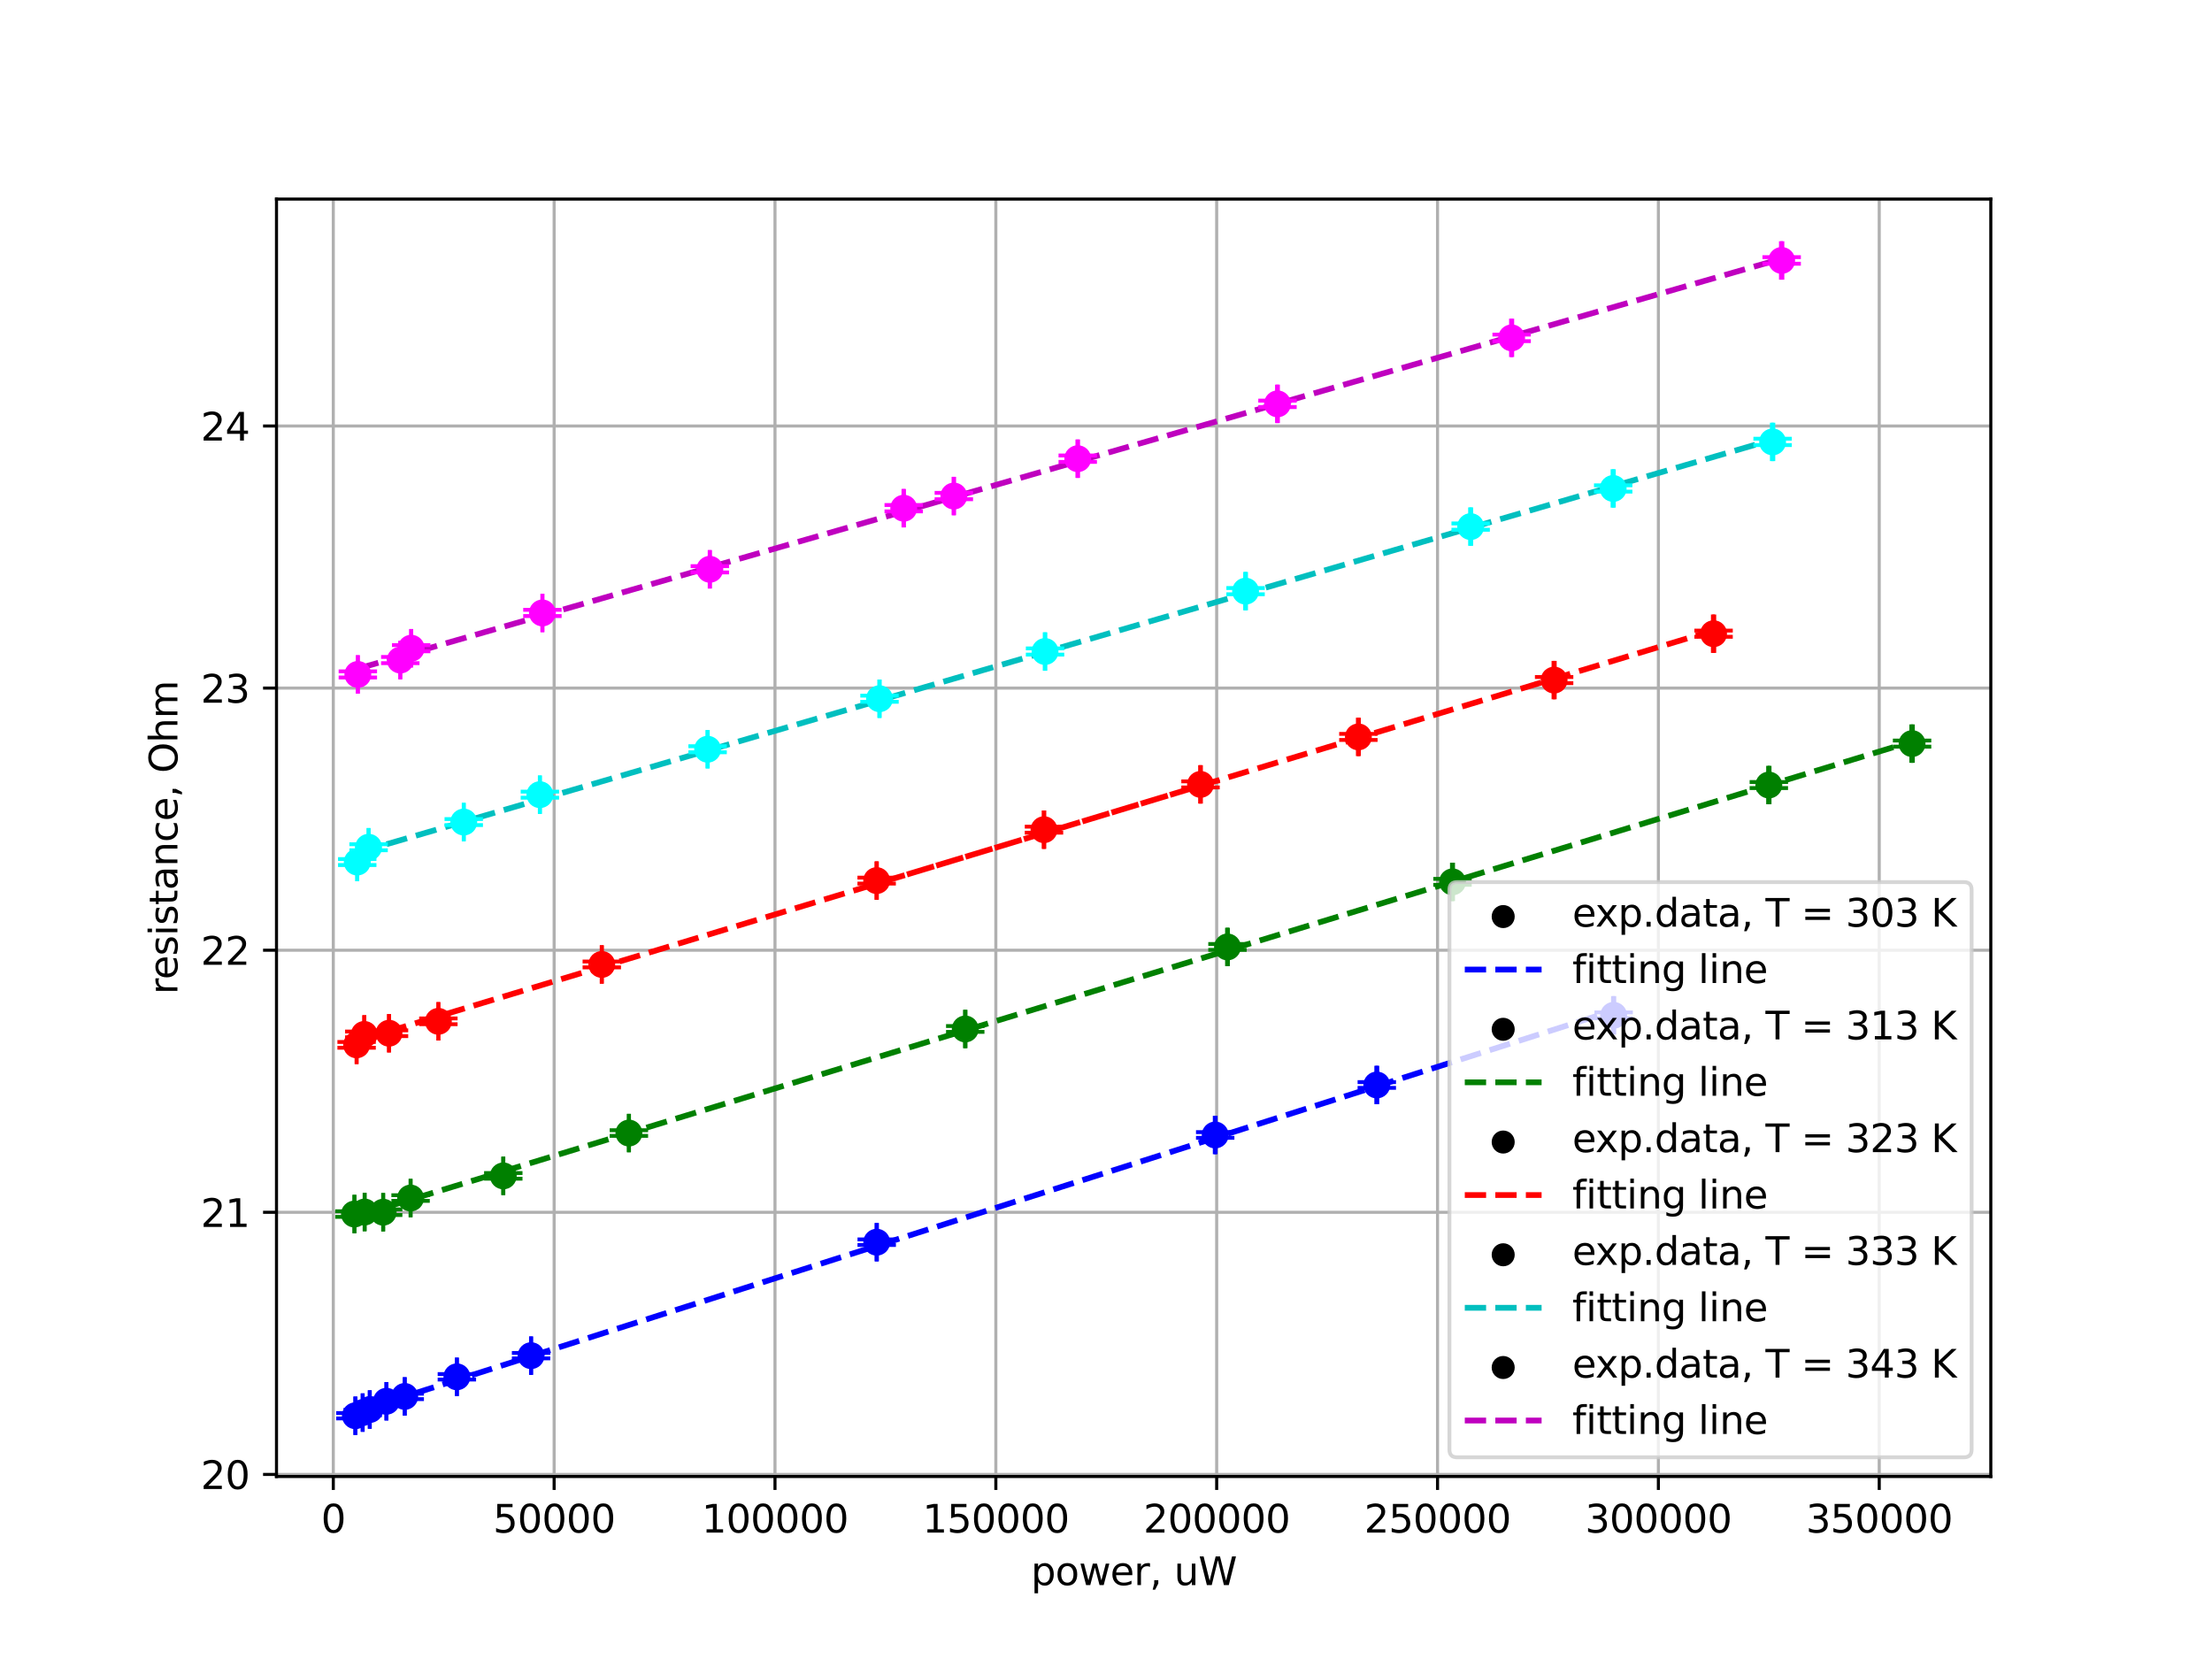 <?xml version="1.0" encoding="utf-8" standalone="no"?>
<!DOCTYPE svg PUBLIC "-//W3C//DTD SVG 1.1//EN"
  "http://www.w3.org/Graphics/SVG/1.1/DTD/svg11.dtd">
<svg xmlns:xlink="http://www.w3.org/1999/xlink" width="576pt" height="432pt" viewBox="0 0 576 432" xmlns="http://www.w3.org/2000/svg" version="1.1">
 <defs>
  <style type="text/css">*{stroke-linejoin: round; stroke-linecap: butt}</style>
 </defs>
 <g id="figure_1">
  <g id="patch_1">
   <path d="M 0 432 
L 576 432 
L 576 0 
L 0 0 
z
" style="fill: #ffffff"/>
  </g>
  <g id="axes_1">
   <g id="patch_2">
    <path d="M 72 384.48 
L 518.4 384.48 
L 518.4 51.84 
L 72 51.84 
z
" style="fill: #ffffff"/>
   </g>
   <g id="PathCollection_1">
    <defs>
     <path id="m32d783d329" d="M 0 3 
C 0.796 3 1.559 2.684 2.121 2.121 
C 2.684 1.559 3 0.796 3 0 
C 3 -0.796 2.684 -1.559 2.121 -2.121 
C 1.559 -2.684 0.796 -3 0 -3 
C -0.796 -3 -1.559 -2.684 -2.121 -2.121 
C -2.684 -1.559 -3 -0.796 -3 0 
C -3 0.796 -2.684 1.559 -2.121 2.121 
C -1.559 2.684 -0.796 3 0 3 
z
" style="stroke: #000000; stroke-width: -3.25"/>
    </defs>
    <g clip-path="url(#pdf12c97f79)">
     <use xlink:href="#m32d783d329" x="92.539" y="368.656" style="stroke: #000000; stroke-width: -3.25"/>
     <use xlink:href="#m32d783d329" x="94.444" y="367.828" style="stroke: #000000; stroke-width: -3.25"/>
     <use xlink:href="#m32d783d329" x="96.291" y="367.041" style="stroke: #000000; stroke-width: -3.25"/>
     <use xlink:href="#m32d783d329" x="100.629" y="364.883" style="stroke: #000000; stroke-width: -3.25"/>
     <use xlink:href="#m32d783d329" x="105.393" y="363.626" style="stroke: #000000; stroke-width: -3.25"/>
     <use xlink:href="#m32d783d329" x="118.97" y="358.52" style="stroke: #000000; stroke-width: -3.25"/>
     <use xlink:href="#m32d783d329" x="138.291" y="353.011" style="stroke: #000000; stroke-width: -3.25"/>
     <use xlink:href="#m32d783d329" x="228.294" y="323.465" style="stroke: #000000; stroke-width: -3.25"/>
     <use xlink:href="#m32d783d329" x="316.435" y="295.546" style="stroke: #000000; stroke-width: -3.25"/>
     <use xlink:href="#m32d783d329" x="358.516" y="282.527" style="stroke: #000000; stroke-width: -3.25"/>
     <use xlink:href="#m32d783d329" x="420.188" y="264.388" style="stroke: #000000; stroke-width: -3.25"/>
    </g>
   </g>
   <g id="PathCollection_2">
    <g clip-path="url(#pdf12c97f79)">
     <use xlink:href="#m32d783d329" x="92.294" y="316.135" style="stroke: #000000; stroke-width: -3.25"/>
     <use xlink:href="#m32d783d329" x="94.948" y="315.609" style="stroke: #000000; stroke-width: -3.25"/>
     <use xlink:href="#m32d783d329" x="99.778" y="315.654" style="stroke: #000000; stroke-width: -3.25"/>
     <use xlink:href="#m32d783d329" x="106.916" y="311.967" style="stroke: #000000; stroke-width: -3.25"/>
     <use xlink:href="#m32d783d329" x="131.056" y="306.198" style="stroke: #000000; stroke-width: -3.25"/>
     <use xlink:href="#m32d783d329" x="163.762" y="295.044" style="stroke: #000000; stroke-width: -3.25"/>
     <use xlink:href="#m32d783d329" x="251.348" y="267.941" style="stroke: #000000; stroke-width: -3.25"/>
     <use xlink:href="#m32d783d329" x="319.634" y="246.578" style="stroke: #000000; stroke-width: -3.25"/>
     <use xlink:href="#m32d783d329" x="378.229" y="229.635" style="stroke: #000000; stroke-width: -3.25"/>
     <use xlink:href="#m32d783d329" x="460.601" y="204.421" style="stroke: #000000; stroke-width: -3.25"/>
     <use xlink:href="#m32d783d329" x="497.899" y="193.633" style="stroke: #000000; stroke-width: -3.25"/>
    </g>
   </g>
   <g id="PathCollection_3">
    <g clip-path="url(#pdf12c97f79)">
     <use xlink:href="#m32d783d329" x="92.861" y="272.076" style="stroke: #000000; stroke-width: -3.25"/>
     <use xlink:href="#m32d783d329" x="94.858" y="269.36" style="stroke: #000000; stroke-width: -3.25"/>
     <use xlink:href="#m32d783d329" x="101.297" y="269.05" style="stroke: #000000; stroke-width: -3.25"/>
     <use xlink:href="#m32d783d329" x="114.153" y="265.954" style="stroke: #000000; stroke-width: -3.25"/>
     <use xlink:href="#m32d783d329" x="156.704" y="251.141" style="stroke: #000000; stroke-width: -3.25"/>
     <use xlink:href="#m32d783d329" x="312.612" y="204.256" style="stroke: #000000; stroke-width: -3.25"/>
     <use xlink:href="#m32d783d329" x="228.278" y="229.306" style="stroke: #000000; stroke-width: -3.25"/>
     <use xlink:href="#m32d783d329" x="271.851" y="216.048" style="stroke: #000000; stroke-width: -3.25"/>
     <use xlink:href="#m32d783d329" x="353.719" y="191.889" style="stroke: #000000; stroke-width: -3.25"/>
     <use xlink:href="#m32d783d329" x="404.689" y="177.093" style="stroke: #000000; stroke-width: -3.25"/>
     <use xlink:href="#m32d783d329" x="446.212" y="165.017" style="stroke: #000000; stroke-width: -3.25"/>
    </g>
   </g>
   <g id="PathCollection_4">
    <g clip-path="url(#pdf12c97f79)">
     <use xlink:href="#m32d783d329" x="93.024" y="224.477" style="stroke: #000000; stroke-width: -3.25"/>
     <use xlink:href="#m32d783d329" x="95.979" y="220.623" style="stroke: #000000; stroke-width: -3.25"/>
     <use xlink:href="#m32d783d329" x="120.759" y="214.059" style="stroke: #000000; stroke-width: -3.25"/>
     <use xlink:href="#m32d783d329" x="140.586" y="206.931" style="stroke: #000000; stroke-width: -3.25"/>
     <use xlink:href="#m32d783d329" x="184.257" y="195.099" style="stroke: #000000; stroke-width: -3.25"/>
     <use xlink:href="#m32d783d329" x="229.021" y="181.942" style="stroke: #000000; stroke-width: -3.25"/>
     <use xlink:href="#m32d783d329" x="272.129" y="169.652" style="stroke: #000000; stroke-width: -3.25"/>
     <use xlink:href="#m32d783d329" x="324.344" y="153.937" style="stroke: #000000; stroke-width: -3.25"/>
     <use xlink:href="#m32d783d329" x="382.957" y="137.126" style="stroke: #000000; stroke-width: -3.25"/>
     <use xlink:href="#m32d783d329" x="420.071" y="127.196" style="stroke: #000000; stroke-width: -3.25"/>
     <use xlink:href="#m32d783d329" x="461.582" y="115.07" style="stroke: #000000; stroke-width: -3.25"/>
    </g>
   </g>
   <g id="PathCollection_5">
    <g clip-path="url(#pdf12c97f79)">
     <use xlink:href="#m32d783d329" x="93.183" y="175.62" style="stroke: #000000; stroke-width: -3.25"/>
     <use xlink:href="#m32d783d329" x="104.233" y="171.881" style="stroke: #000000; stroke-width: -3.25"/>
     <use xlink:href="#m32d783d329" x="107.073" y="168.794" style="stroke: #000000; stroke-width: -3.25"/>
     <use xlink:href="#m32d783d329" x="141.242" y="159.608" style="stroke: #000000; stroke-width: -3.25"/>
     <use xlink:href="#m32d783d329" x="184.84" y="148.241" style="stroke: #000000; stroke-width: -3.25"/>
     <use xlink:href="#m32d783d329" x="248.379" y="129.167" style="stroke: #000000; stroke-width: -3.25"/>
     <use xlink:href="#m32d783d329" x="235.328" y="132.336" style="stroke: #000000; stroke-width: -3.25"/>
     <use xlink:href="#m32d783d329" x="280.643" y="119.442" style="stroke: #000000; stroke-width: -3.25"/>
     <use xlink:href="#m32d783d329" x="332.652" y="105.162" style="stroke: #000000; stroke-width: -3.25"/>
     <use xlink:href="#m32d783d329" x="393.626" y="87.982" style="stroke: #000000; stroke-width: -3.25"/>
     <use xlink:href="#m32d783d329" x="463.941" y="67.817" style="stroke: #000000; stroke-width: -3.25"/>
    </g>
   </g>
   <g id="matplotlib.axis_1">
    <g id="xtick_1">
     <g id="line2d_1">
      <path d="M 86.788 384.48 
L 86.788 51.84 
" clip-path="url(#pdf12c97f79)" style="fill: none; stroke: #b0b0b0; stroke-width: 0.8; stroke-linecap: square"/>
     </g>
     <g id="line2d_2">
      <defs>
       <path id="mb4ee4e2649" d="M 0 0 
L 0 3.5 
" style="stroke: #000000; stroke-width: 0.8"/>
      </defs>
      <g>
       <use xlink:href="#mb4ee4e2649" x="86.788" y="384.48" style="stroke: #000000; stroke-width: 0.8"/>
      </g>
     </g>
     <g id="text_1">
      <!-- 0 -->
      <g transform="translate(83.607 399.078) scale(0.1 -0.1)">
       <defs>
        <path id="DejaVuSans-30" d="M 2034 4250 
Q 1547 4250 1301 3770 
Q 1056 3291 1056 2328 
Q 1056 1369 1301 889 
Q 1547 409 2034 409 
Q 2525 409 2770 889 
Q 3016 1369 3016 2328 
Q 3016 3291 2770 3770 
Q 2525 4250 2034 4250 
z
M 2034 4750 
Q 2819 4750 3233 4129 
Q 3647 3509 3647 2328 
Q 3647 1150 3233 529 
Q 2819 -91 2034 -91 
Q 1250 -91 836 529 
Q 422 1150 422 2328 
Q 422 3509 836 4129 
Q 1250 4750 2034 4750 
z
" transform="scale(0.016)"/>
       </defs>
       <use xlink:href="#DejaVuSans-30"/>
      </g>
     </g>
    </g>
    <g id="xtick_2">
     <g id="line2d_3">
      <path d="M 144.297 384.48 
L 144.297 51.84 
" clip-path="url(#pdf12c97f79)" style="fill: none; stroke: #b0b0b0; stroke-width: 0.8; stroke-linecap: square"/>
     </g>
     <g id="line2d_4">
      <g>
       <use xlink:href="#mb4ee4e2649" x="144.297" y="384.48" style="stroke: #000000; stroke-width: 0.8"/>
      </g>
     </g>
     <g id="text_2">
      <!-- 50000 -->
      <g transform="translate(128.39 399.078) scale(0.1 -0.1)">
       <defs>
        <path id="DejaVuSans-35" d="M 691 4666 
L 3169 4666 
L 3169 4134 
L 1269 4134 
L 1269 2991 
Q 1406 3038 1543 3061 
Q 1681 3084 1819 3084 
Q 2600 3084 3056 2656 
Q 3513 2228 3513 1497 
Q 3513 744 3044 326 
Q 2575 -91 1722 -91 
Q 1428 -91 1123 -41 
Q 819 9 494 109 
L 494 744 
Q 775 591 1075 516 
Q 1375 441 1709 441 
Q 2250 441 2565 725 
Q 2881 1009 2881 1497 
Q 2881 1984 2565 2268 
Q 2250 2553 1709 2553 
Q 1456 2553 1204 2497 
Q 953 2441 691 2322 
L 691 4666 
z
" transform="scale(0.016)"/>
       </defs>
       <use xlink:href="#DejaVuSans-35"/>
       <use xlink:href="#DejaVuSans-30" x="63.623"/>
       <use xlink:href="#DejaVuSans-30" x="127.246"/>
       <use xlink:href="#DejaVuSans-30" x="190.869"/>
       <use xlink:href="#DejaVuSans-30" x="254.492"/>
      </g>
     </g>
    </g>
    <g id="xtick_3">
     <g id="line2d_5">
      <path d="M 201.805 384.48 
L 201.805 51.84 
" clip-path="url(#pdf12c97f79)" style="fill: none; stroke: #b0b0b0; stroke-width: 0.8; stroke-linecap: square"/>
     </g>
     <g id="line2d_6">
      <g>
       <use xlink:href="#mb4ee4e2649" x="201.805" y="384.48" style="stroke: #000000; stroke-width: 0.8"/>
      </g>
     </g>
     <g id="text_3">
      <!-- 100000 -->
      <g transform="translate(182.718 399.078) scale(0.1 -0.1)">
       <defs>
        <path id="DejaVuSans-31" d="M 794 531 
L 1825 531 
L 1825 4091 
L 703 3866 
L 703 4441 
L 1819 4666 
L 2450 4666 
L 2450 531 
L 3481 531 
L 3481 0 
L 794 0 
L 794 531 
z
" transform="scale(0.016)"/>
       </defs>
       <use xlink:href="#DejaVuSans-31"/>
       <use xlink:href="#DejaVuSans-30" x="63.623"/>
       <use xlink:href="#DejaVuSans-30" x="127.246"/>
       <use xlink:href="#DejaVuSans-30" x="190.869"/>
       <use xlink:href="#DejaVuSans-30" x="254.492"/>
       <use xlink:href="#DejaVuSans-30" x="318.115"/>
      </g>
     </g>
    </g>
    <g id="xtick_4">
     <g id="line2d_7">
      <path d="M 259.314 384.48 
L 259.314 51.84 
" clip-path="url(#pdf12c97f79)" style="fill: none; stroke: #b0b0b0; stroke-width: 0.8; stroke-linecap: square"/>
     </g>
     <g id="line2d_8">
      <g>
       <use xlink:href="#mb4ee4e2649" x="259.314" y="384.48" style="stroke: #000000; stroke-width: 0.8"/>
      </g>
     </g>
     <g id="text_4">
      <!-- 150000 -->
      <g transform="translate(240.226 399.078) scale(0.1 -0.1)">
       <use xlink:href="#DejaVuSans-31"/>
       <use xlink:href="#DejaVuSans-35" x="63.623"/>
       <use xlink:href="#DejaVuSans-30" x="127.246"/>
       <use xlink:href="#DejaVuSans-30" x="190.869"/>
       <use xlink:href="#DejaVuSans-30" x="254.492"/>
       <use xlink:href="#DejaVuSans-30" x="318.115"/>
      </g>
     </g>
    </g>
    <g id="xtick_5">
     <g id="line2d_9">
      <path d="M 316.822 384.48 
L 316.822 51.84 
" clip-path="url(#pdf12c97f79)" style="fill: none; stroke: #b0b0b0; stroke-width: 0.8; stroke-linecap: square"/>
     </g>
     <g id="line2d_10">
      <g>
       <use xlink:href="#mb4ee4e2649" x="316.822" y="384.48" style="stroke: #000000; stroke-width: 0.8"/>
      </g>
     </g>
     <g id="text_5">
      <!-- 200000 -->
      <g transform="translate(297.735 399.078) scale(0.1 -0.1)">
       <defs>
        <path id="DejaVuSans-32" d="M 1228 531 
L 3431 531 
L 3431 0 
L 469 0 
L 469 531 
Q 828 903 1448 1529 
Q 2069 2156 2228 2338 
Q 2531 2678 2651 2914 
Q 2772 3150 2772 3378 
Q 2772 3750 2511 3984 
Q 2250 4219 1831 4219 
Q 1534 4219 1204 4116 
Q 875 4013 500 3803 
L 500 4441 
Q 881 4594 1212 4672 
Q 1544 4750 1819 4750 
Q 2544 4750 2975 4387 
Q 3406 4025 3406 3419 
Q 3406 3131 3298 2873 
Q 3191 2616 2906 2266 
Q 2828 2175 2409 1742 
Q 1991 1309 1228 531 
z
" transform="scale(0.016)"/>
       </defs>
       <use xlink:href="#DejaVuSans-32"/>
       <use xlink:href="#DejaVuSans-30" x="63.623"/>
       <use xlink:href="#DejaVuSans-30" x="127.246"/>
       <use xlink:href="#DejaVuSans-30" x="190.869"/>
       <use xlink:href="#DejaVuSans-30" x="254.492"/>
       <use xlink:href="#DejaVuSans-30" x="318.115"/>
      </g>
     </g>
    </g>
    <g id="xtick_6">
     <g id="line2d_11">
      <path d="M 374.331 384.48 
L 374.331 51.84 
" clip-path="url(#pdf12c97f79)" style="fill: none; stroke: #b0b0b0; stroke-width: 0.8; stroke-linecap: square"/>
     </g>
     <g id="line2d_12">
      <g>
       <use xlink:href="#mb4ee4e2649" x="374.331" y="384.48" style="stroke: #000000; stroke-width: 0.8"/>
      </g>
     </g>
     <g id="text_6">
      <!-- 250000 -->
      <g transform="translate(355.243 399.078) scale(0.1 -0.1)">
       <use xlink:href="#DejaVuSans-32"/>
       <use xlink:href="#DejaVuSans-35" x="63.623"/>
       <use xlink:href="#DejaVuSans-30" x="127.246"/>
       <use xlink:href="#DejaVuSans-30" x="190.869"/>
       <use xlink:href="#DejaVuSans-30" x="254.492"/>
       <use xlink:href="#DejaVuSans-30" x="318.115"/>
      </g>
     </g>
    </g>
    <g id="xtick_7">
     <g id="line2d_13">
      <path d="M 431.839 384.48 
L 431.839 51.84 
" clip-path="url(#pdf12c97f79)" style="fill: none; stroke: #b0b0b0; stroke-width: 0.8; stroke-linecap: square"/>
     </g>
     <g id="line2d_14">
      <g>
       <use xlink:href="#mb4ee4e2649" x="431.839" y="384.48" style="stroke: #000000; stroke-width: 0.8"/>
      </g>
     </g>
     <g id="text_7">
      <!-- 300000 -->
      <g transform="translate(412.752 399.078) scale(0.1 -0.1)">
       <defs>
        <path id="DejaVuSans-33" d="M 2597 2516 
Q 3050 2419 3304 2112 
Q 3559 1806 3559 1356 
Q 3559 666 3084 287 
Q 2609 -91 1734 -91 
Q 1441 -91 1130 -33 
Q 819 25 488 141 
L 488 750 
Q 750 597 1062 519 
Q 1375 441 1716 441 
Q 2309 441 2620 675 
Q 2931 909 2931 1356 
Q 2931 1769 2642 2001 
Q 2353 2234 1838 2234 
L 1294 2234 
L 1294 2753 
L 1863 2753 
Q 2328 2753 2575 2939 
Q 2822 3125 2822 3475 
Q 2822 3834 2567 4026 
Q 2313 4219 1838 4219 
Q 1578 4219 1281 4162 
Q 984 4106 628 3988 
L 628 4550 
Q 988 4650 1302 4700 
Q 1616 4750 1894 4750 
Q 2613 4750 3031 4423 
Q 3450 4097 3450 3541 
Q 3450 3153 3228 2886 
Q 3006 2619 2597 2516 
z
" transform="scale(0.016)"/>
       </defs>
       <use xlink:href="#DejaVuSans-33"/>
       <use xlink:href="#DejaVuSans-30" x="63.623"/>
       <use xlink:href="#DejaVuSans-30" x="127.246"/>
       <use xlink:href="#DejaVuSans-30" x="190.869"/>
       <use xlink:href="#DejaVuSans-30" x="254.492"/>
       <use xlink:href="#DejaVuSans-30" x="318.115"/>
      </g>
     </g>
    </g>
    <g id="xtick_8">
     <g id="line2d_15">
      <path d="M 489.348 384.48 
L 489.348 51.84 
" clip-path="url(#pdf12c97f79)" style="fill: none; stroke: #b0b0b0; stroke-width: 0.8; stroke-linecap: square"/>
     </g>
     <g id="line2d_16">
      <g>
       <use xlink:href="#mb4ee4e2649" x="489.348" y="384.48" style="stroke: #000000; stroke-width: 0.8"/>
      </g>
     </g>
     <g id="text_8">
      <!-- 350000 -->
      <g transform="translate(470.26 399.078) scale(0.1 -0.1)">
       <use xlink:href="#DejaVuSans-33"/>
       <use xlink:href="#DejaVuSans-35" x="63.623"/>
       <use xlink:href="#DejaVuSans-30" x="127.246"/>
       <use xlink:href="#DejaVuSans-30" x="190.869"/>
       <use xlink:href="#DejaVuSans-30" x="254.492"/>
       <use xlink:href="#DejaVuSans-30" x="318.115"/>
      </g>
     </g>
    </g>
    <g id="text_9">
     <!-- power, uW -->
     <g transform="translate(268.455 412.757) scale(0.1 -0.1)">
      <defs>
       <path id="DejaVuSans-70" d="M 1159 525 
L 1159 -1331 
L 581 -1331 
L 581 3500 
L 1159 3500 
L 1159 2969 
Q 1341 3281 1617 3432 
Q 1894 3584 2278 3584 
Q 2916 3584 3314 3078 
Q 3713 2572 3713 1747 
Q 3713 922 3314 415 
Q 2916 -91 2278 -91 
Q 1894 -91 1617 61 
Q 1341 213 1159 525 
z
M 3116 1747 
Q 3116 2381 2855 2742 
Q 2594 3103 2138 3103 
Q 1681 3103 1420 2742 
Q 1159 2381 1159 1747 
Q 1159 1113 1420 752 
Q 1681 391 2138 391 
Q 2594 391 2855 752 
Q 3116 1113 3116 1747 
z
" transform="scale(0.016)"/>
       <path id="DejaVuSans-6f" d="M 1959 3097 
Q 1497 3097 1228 2736 
Q 959 2375 959 1747 
Q 959 1119 1226 758 
Q 1494 397 1959 397 
Q 2419 397 2687 759 
Q 2956 1122 2956 1747 
Q 2956 2369 2687 2733 
Q 2419 3097 1959 3097 
z
M 1959 3584 
Q 2709 3584 3137 3096 
Q 3566 2609 3566 1747 
Q 3566 888 3137 398 
Q 2709 -91 1959 -91 
Q 1206 -91 779 398 
Q 353 888 353 1747 
Q 353 2609 779 3096 
Q 1206 3584 1959 3584 
z
" transform="scale(0.016)"/>
       <path id="DejaVuSans-77" d="M 269 3500 
L 844 3500 
L 1563 769 
L 2278 3500 
L 2956 3500 
L 3675 769 
L 4391 3500 
L 4966 3500 
L 4050 0 
L 3372 0 
L 2619 2869 
L 1863 0 
L 1184 0 
L 269 3500 
z
" transform="scale(0.016)"/>
       <path id="DejaVuSans-65" d="M 3597 1894 
L 3597 1613 
L 953 1613 
Q 991 1019 1311 708 
Q 1631 397 2203 397 
Q 2534 397 2845 478 
Q 3156 559 3463 722 
L 3463 178 
Q 3153 47 2828 -22 
Q 2503 -91 2169 -91 
Q 1331 -91 842 396 
Q 353 884 353 1716 
Q 353 2575 817 3079 
Q 1281 3584 2069 3584 
Q 2775 3584 3186 3129 
Q 3597 2675 3597 1894 
z
M 3022 2063 
Q 3016 2534 2758 2815 
Q 2500 3097 2075 3097 
Q 1594 3097 1305 2825 
Q 1016 2553 972 2059 
L 3022 2063 
z
" transform="scale(0.016)"/>
       <path id="DejaVuSans-72" d="M 2631 2963 
Q 2534 3019 2420 3045 
Q 2306 3072 2169 3072 
Q 1681 3072 1420 2755 
Q 1159 2438 1159 1844 
L 1159 0 
L 581 0 
L 581 3500 
L 1159 3500 
L 1159 2956 
Q 1341 3275 1631 3429 
Q 1922 3584 2338 3584 
Q 2397 3584 2469 3576 
Q 2541 3569 2628 3553 
L 2631 2963 
z
" transform="scale(0.016)"/>
       <path id="DejaVuSans-2c" d="M 750 794 
L 1409 794 
L 1409 256 
L 897 -744 
L 494 -744 
L 750 256 
L 750 794 
z
" transform="scale(0.016)"/>
       <path id="DejaVuSans-20" transform="scale(0.016)"/>
       <path id="DejaVuSans-75" d="M 544 1381 
L 544 3500 
L 1119 3500 
L 1119 1403 
Q 1119 906 1312 657 
Q 1506 409 1894 409 
Q 2359 409 2629 706 
Q 2900 1003 2900 1516 
L 2900 3500 
L 3475 3500 
L 3475 0 
L 2900 0 
L 2900 538 
Q 2691 219 2414 64 
Q 2138 -91 1772 -91 
Q 1169 -91 856 284 
Q 544 659 544 1381 
z
M 1991 3584 
L 1991 3584 
z
" transform="scale(0.016)"/>
       <path id="DejaVuSans-57" d="M 213 4666 
L 850 4666 
L 1831 722 
L 2809 4666 
L 3519 4666 
L 4500 722 
L 5478 4666 
L 6119 4666 
L 4947 0 
L 4153 0 
L 3169 4050 
L 2175 0 
L 1381 0 
L 213 4666 
z
" transform="scale(0.016)"/>
      </defs>
      <use xlink:href="#DejaVuSans-70"/>
      <use xlink:href="#DejaVuSans-6f" x="63.477"/>
      <use xlink:href="#DejaVuSans-77" x="124.658"/>
      <use xlink:href="#DejaVuSans-65" x="206.445"/>
      <use xlink:href="#DejaVuSans-72" x="267.969"/>
      <use xlink:href="#DejaVuSans-2c" x="309.082"/>
      <use xlink:href="#DejaVuSans-20" x="340.869"/>
      <use xlink:href="#DejaVuSans-75" x="372.656"/>
      <use xlink:href="#DejaVuSans-57" x="436.035"/>
     </g>
    </g>
   </g>
   <g id="matplotlib.axis_2">
    <g id="ytick_1">
     <g id="line2d_17">
      <path d="M 72 383.935 
L 518.4 383.935 
" clip-path="url(#pdf12c97f79)" style="fill: none; stroke: #b0b0b0; stroke-width: 0.8; stroke-linecap: square"/>
     </g>
     <g id="line2d_18">
      <defs>
       <path id="mf3bb30333f" d="M 0 0 
L -3.5 0 
" style="stroke: #000000; stroke-width: 0.8"/>
      </defs>
      <g>
       <use xlink:href="#mf3bb30333f" x="72" y="383.935" style="stroke: #000000; stroke-width: 0.8"/>
      </g>
     </g>
     <g id="text_10">
      <!-- 20 -->
      <g transform="translate(52.275 387.734) scale(0.1 -0.1)">
       <use xlink:href="#DejaVuSans-32"/>
       <use xlink:href="#DejaVuSans-30" x="63.623"/>
      </g>
     </g>
    </g>
    <g id="ytick_2">
     <g id="line2d_19">
      <path d="M 72 315.683 
L 518.4 315.683 
" clip-path="url(#pdf12c97f79)" style="fill: none; stroke: #b0b0b0; stroke-width: 0.8; stroke-linecap: square"/>
     </g>
     <g id="line2d_20">
      <g>
       <use xlink:href="#mf3bb30333f" x="72" y="315.683" style="stroke: #000000; stroke-width: 0.8"/>
      </g>
     </g>
     <g id="text_11">
      <!-- 21 -->
      <g transform="translate(52.275 319.483) scale(0.1 -0.1)">
       <use xlink:href="#DejaVuSans-32"/>
       <use xlink:href="#DejaVuSans-31" x="63.623"/>
      </g>
     </g>
    </g>
    <g id="ytick_3">
     <g id="line2d_21">
      <path d="M 72 247.432 
L 518.4 247.432 
" clip-path="url(#pdf12c97f79)" style="fill: none; stroke: #b0b0b0; stroke-width: 0.8; stroke-linecap: square"/>
     </g>
     <g id="line2d_22">
      <g>
       <use xlink:href="#mf3bb30333f" x="72" y="247.432" style="stroke: #000000; stroke-width: 0.8"/>
      </g>
     </g>
     <g id="text_12">
      <!-- 22 -->
      <g transform="translate(52.275 251.231) scale(0.1 -0.1)">
       <use xlink:href="#DejaVuSans-32"/>
       <use xlink:href="#DejaVuSans-32" x="63.623"/>
      </g>
     </g>
    </g>
    <g id="ytick_4">
     <g id="line2d_23">
      <path d="M 72 179.18 
L 518.4 179.18 
" clip-path="url(#pdf12c97f79)" style="fill: none; stroke: #b0b0b0; stroke-width: 0.8; stroke-linecap: square"/>
     </g>
     <g id="line2d_24">
      <g>
       <use xlink:href="#mf3bb30333f" x="72" y="179.18" style="stroke: #000000; stroke-width: 0.8"/>
      </g>
     </g>
     <g id="text_13">
      <!-- 23 -->
      <g transform="translate(52.275 182.979) scale(0.1 -0.1)">
       <use xlink:href="#DejaVuSans-32"/>
       <use xlink:href="#DejaVuSans-33" x="63.623"/>
      </g>
     </g>
    </g>
    <g id="ytick_5">
     <g id="line2d_25">
      <path d="M 72 110.929 
L 518.4 110.929 
" clip-path="url(#pdf12c97f79)" style="fill: none; stroke: #b0b0b0; stroke-width: 0.8; stroke-linecap: square"/>
     </g>
     <g id="line2d_26">
      <g>
       <use xlink:href="#mf3bb30333f" x="72" y="110.929" style="stroke: #000000; stroke-width: 0.8"/>
      </g>
     </g>
     <g id="text_14">
      <!-- 24 -->
      <g transform="translate(52.275 114.728) scale(0.1 -0.1)">
       <defs>
        <path id="DejaVuSans-34" d="M 2419 4116 
L 825 1625 
L 2419 1625 
L 2419 4116 
z
M 2253 4666 
L 3047 4666 
L 3047 1625 
L 3713 1625 
L 3713 1100 
L 3047 1100 
L 3047 0 
L 2419 0 
L 2419 1100 
L 313 1100 
L 313 1709 
L 2253 4666 
z
" transform="scale(0.016)"/>
       </defs>
       <use xlink:href="#DejaVuSans-32"/>
       <use xlink:href="#DejaVuSans-34" x="63.623"/>
      </g>
     </g>
    </g>
    <g id="text_15">
     <!-- resistance, Ohm -->
     <g transform="translate(46.195 258.95) rotate(-90) scale(0.1 -0.1)">
      <defs>
       <path id="DejaVuSans-73" d="M 2834 3397 
L 2834 2853 
Q 2591 2978 2328 3040 
Q 2066 3103 1784 3103 
Q 1356 3103 1142 2972 
Q 928 2841 928 2578 
Q 928 2378 1081 2264 
Q 1234 2150 1697 2047 
L 1894 2003 
Q 2506 1872 2764 1633 
Q 3022 1394 3022 966 
Q 3022 478 2636 193 
Q 2250 -91 1575 -91 
Q 1294 -91 989 -36 
Q 684 19 347 128 
L 347 722 
Q 666 556 975 473 
Q 1284 391 1588 391 
Q 1994 391 2212 530 
Q 2431 669 2431 922 
Q 2431 1156 2273 1281 
Q 2116 1406 1581 1522 
L 1381 1569 
Q 847 1681 609 1914 
Q 372 2147 372 2553 
Q 372 3047 722 3315 
Q 1072 3584 1716 3584 
Q 2034 3584 2315 3537 
Q 2597 3491 2834 3397 
z
" transform="scale(0.016)"/>
       <path id="DejaVuSans-69" d="M 603 3500 
L 1178 3500 
L 1178 0 
L 603 0 
L 603 3500 
z
M 603 4863 
L 1178 4863 
L 1178 4134 
L 603 4134 
L 603 4863 
z
" transform="scale(0.016)"/>
       <path id="DejaVuSans-74" d="M 1172 4494 
L 1172 3500 
L 2356 3500 
L 2356 3053 
L 1172 3053 
L 1172 1153 
Q 1172 725 1289 603 
Q 1406 481 1766 481 
L 2356 481 
L 2356 0 
L 1766 0 
Q 1100 0 847 248 
Q 594 497 594 1153 
L 594 3053 
L 172 3053 
L 172 3500 
L 594 3500 
L 594 4494 
L 1172 4494 
z
" transform="scale(0.016)"/>
       <path id="DejaVuSans-61" d="M 2194 1759 
Q 1497 1759 1228 1600 
Q 959 1441 959 1056 
Q 959 750 1161 570 
Q 1363 391 1709 391 
Q 2188 391 2477 730 
Q 2766 1069 2766 1631 
L 2766 1759 
L 2194 1759 
z
M 3341 1997 
L 3341 0 
L 2766 0 
L 2766 531 
Q 2569 213 2275 61 
Q 1981 -91 1556 -91 
Q 1019 -91 701 211 
Q 384 513 384 1019 
Q 384 1609 779 1909 
Q 1175 2209 1959 2209 
L 2766 2209 
L 2766 2266 
Q 2766 2663 2505 2880 
Q 2244 3097 1772 3097 
Q 1472 3097 1187 3025 
Q 903 2953 641 2809 
L 641 3341 
Q 956 3463 1253 3523 
Q 1550 3584 1831 3584 
Q 2591 3584 2966 3190 
Q 3341 2797 3341 1997 
z
" transform="scale(0.016)"/>
       <path id="DejaVuSans-6e" d="M 3513 2113 
L 3513 0 
L 2938 0 
L 2938 2094 
Q 2938 2591 2744 2837 
Q 2550 3084 2163 3084 
Q 1697 3084 1428 2787 
Q 1159 2491 1159 1978 
L 1159 0 
L 581 0 
L 581 3500 
L 1159 3500 
L 1159 2956 
Q 1366 3272 1645 3428 
Q 1925 3584 2291 3584 
Q 2894 3584 3203 3211 
Q 3513 2838 3513 2113 
z
" transform="scale(0.016)"/>
       <path id="DejaVuSans-63" d="M 3122 3366 
L 3122 2828 
Q 2878 2963 2633 3030 
Q 2388 3097 2138 3097 
Q 1578 3097 1268 2742 
Q 959 2388 959 1747 
Q 959 1106 1268 751 
Q 1578 397 2138 397 
Q 2388 397 2633 464 
Q 2878 531 3122 666 
L 3122 134 
Q 2881 22 2623 -34 
Q 2366 -91 2075 -91 
Q 1284 -91 818 406 
Q 353 903 353 1747 
Q 353 2603 823 3093 
Q 1294 3584 2113 3584 
Q 2378 3584 2631 3529 
Q 2884 3475 3122 3366 
z
" transform="scale(0.016)"/>
       <path id="DejaVuSans-4f" d="M 2522 4238 
Q 1834 4238 1429 3725 
Q 1025 3213 1025 2328 
Q 1025 1447 1429 934 
Q 1834 422 2522 422 
Q 3209 422 3611 934 
Q 4013 1447 4013 2328 
Q 4013 3213 3611 3725 
Q 3209 4238 2522 4238 
z
M 2522 4750 
Q 3503 4750 4090 4092 
Q 4678 3434 4678 2328 
Q 4678 1225 4090 567 
Q 3503 -91 2522 -91 
Q 1538 -91 948 565 
Q 359 1222 359 2328 
Q 359 3434 948 4092 
Q 1538 4750 2522 4750 
z
" transform="scale(0.016)"/>
       <path id="DejaVuSans-68" d="M 3513 2113 
L 3513 0 
L 2938 0 
L 2938 2094 
Q 2938 2591 2744 2837 
Q 2550 3084 2163 3084 
Q 1697 3084 1428 2787 
Q 1159 2491 1159 1978 
L 1159 0 
L 581 0 
L 581 4863 
L 1159 4863 
L 1159 2956 
Q 1366 3272 1645 3428 
Q 1925 3584 2291 3584 
Q 2894 3584 3203 3211 
Q 3513 2838 3513 2113 
z
" transform="scale(0.016)"/>
       <path id="DejaVuSans-6d" d="M 3328 2828 
Q 3544 3216 3844 3400 
Q 4144 3584 4550 3584 
Q 5097 3584 5394 3201 
Q 5691 2819 5691 2113 
L 5691 0 
L 5113 0 
L 5113 2094 
Q 5113 2597 4934 2840 
Q 4756 3084 4391 3084 
Q 3944 3084 3684 2787 
Q 3425 2491 3425 1978 
L 3425 0 
L 2847 0 
L 2847 2094 
Q 2847 2600 2669 2842 
Q 2491 3084 2119 3084 
Q 1678 3084 1418 2786 
Q 1159 2488 1159 1978 
L 1159 0 
L 581 0 
L 581 3500 
L 1159 3500 
L 1159 2956 
Q 1356 3278 1631 3431 
Q 1906 3584 2284 3584 
Q 2666 3584 2933 3390 
Q 3200 3197 3328 2828 
z
" transform="scale(0.016)"/>
      </defs>
      <use xlink:href="#DejaVuSans-72"/>
      <use xlink:href="#DejaVuSans-65" x="38.863"/>
      <use xlink:href="#DejaVuSans-73" x="100.387"/>
      <use xlink:href="#DejaVuSans-69" x="152.486"/>
      <use xlink:href="#DejaVuSans-73" x="180.27"/>
      <use xlink:href="#DejaVuSans-74" x="232.369"/>
      <use xlink:href="#DejaVuSans-61" x="271.578"/>
      <use xlink:href="#DejaVuSans-6e" x="332.857"/>
      <use xlink:href="#DejaVuSans-63" x="396.236"/>
      <use xlink:href="#DejaVuSans-65" x="451.217"/>
      <use xlink:href="#DejaVuSans-2c" x="512.74"/>
      <use xlink:href="#DejaVuSans-20" x="544.527"/>
      <use xlink:href="#DejaVuSans-4f" x="576.314"/>
      <use xlink:href="#DejaVuSans-68" x="655.025"/>
      <use xlink:href="#DejaVuSans-6d" x="718.404"/>
     </g>
    </g>
   </g>
   <g id="line2d_27">
    <path d="M 92.539 367.763 
L 94.444 367.155 
L 96.291 366.565 
L 100.629 365.18 
L 105.393 363.659 
L 118.97 359.324 
L 138.291 353.155 
L 228.294 324.419 
L 316.435 296.278 
L 358.516 282.843 
L 420.188 263.152 
" clip-path="url(#pdf12c97f79)" style="fill: none; stroke-dasharray: 5.55,2.4; stroke-dashoffset: 0; stroke: #0000ff; stroke-width: 1.5"/>
   </g>
   <g id="LineCollection_1">
    <path d="M 92.536 368.656 
L 92.542 368.656 
" clip-path="url(#pdf12c97f79)" style="fill: none; stroke: #0000ff; stroke-width: 1.5"/>
    <path d="M 94.44 367.828 
L 94.448 367.828 
" clip-path="url(#pdf12c97f79)" style="fill: none; stroke: #0000ff; stroke-width: 1.5"/>
    <path d="M 96.286 367.041 
L 96.296 367.041 
" clip-path="url(#pdf12c97f79)" style="fill: none; stroke: #0000ff; stroke-width: 1.5"/>
    <path d="M 100.622 364.883 
L 100.636 364.883 
" clip-path="url(#pdf12c97f79)" style="fill: none; stroke: #0000ff; stroke-width: 1.5"/>
    <path d="M 105.384 363.626 
L 105.403 363.626 
" clip-path="url(#pdf12c97f79)" style="fill: none; stroke: #0000ff; stroke-width: 1.5"/>
    <path d="M 118.954 358.52 
L 118.987 358.52 
" clip-path="url(#pdf12c97f79)" style="fill: none; stroke: #0000ff; stroke-width: 1.5"/>
    <path d="M 138.264 353.011 
L 138.317 353.011 
" clip-path="url(#pdf12c97f79)" style="fill: none; stroke: #0000ff; stroke-width: 1.5"/>
    <path d="M 228.222 323.465 
L 228.366 323.465 
" clip-path="url(#pdf12c97f79)" style="fill: none; stroke: #0000ff; stroke-width: 1.5"/>
    <path d="M 316.318 295.546 
L 316.552 295.546 
" clip-path="url(#pdf12c97f79)" style="fill: none; stroke: #0000ff; stroke-width: 1.5"/>
    <path d="M 358.377 282.527 
L 358.654 282.527 
" clip-path="url(#pdf12c97f79)" style="fill: none; stroke: #0000ff; stroke-width: 1.5"/>
    <path d="M 420.018 264.388 
L 420.358 264.388 
" clip-path="url(#pdf12c97f79)" style="fill: none; stroke: #0000ff; stroke-width: 1.5"/>
   </g>
   <g id="LineCollection_2">
    <path d="M 92.539 369.36 
L 92.539 367.952 
" clip-path="url(#pdf12c97f79)" style="fill: none; stroke: #0000ff; stroke-width: 1.5"/>
    <path d="M 94.444 368.532 
L 94.444 367.124 
" clip-path="url(#pdf12c97f79)" style="fill: none; stroke: #0000ff; stroke-width: 1.5"/>
    <path d="M 96.291 367.746 
L 96.291 366.336 
" clip-path="url(#pdf12c97f79)" style="fill: none; stroke: #0000ff; stroke-width: 1.5"/>
    <path d="M 100.629 365.589 
L 100.629 364.177 
" clip-path="url(#pdf12c97f79)" style="fill: none; stroke: #0000ff; stroke-width: 1.5"/>
    <path d="M 105.393 364.333 
L 105.393 362.92 
" clip-path="url(#pdf12c97f79)" style="fill: none; stroke: #0000ff; stroke-width: 1.5"/>
    <path d="M 118.97 359.229 
L 118.97 357.811 
" clip-path="url(#pdf12c97f79)" style="fill: none; stroke: #0000ff; stroke-width: 1.5"/>
    <path d="M 138.291 353.723 
L 138.291 352.299 
" clip-path="url(#pdf12c97f79)" style="fill: none; stroke: #0000ff; stroke-width: 1.5"/>
    <path d="M 228.294 324.191 
L 228.294 322.738 
" clip-path="url(#pdf12c97f79)" style="fill: none; stroke: #0000ff; stroke-width: 1.5"/>
    <path d="M 316.435 296.287 
L 316.435 294.804 
" clip-path="url(#pdf12c97f79)" style="fill: none; stroke: #0000ff; stroke-width: 1.5"/>
    <path d="M 358.516 283.275 
L 358.516 281.78 
" clip-path="url(#pdf12c97f79)" style="fill: none; stroke: #0000ff; stroke-width: 1.5"/>
    <path d="M 420.188 265.145 
L 420.188 263.631 
" clip-path="url(#pdf12c97f79)" style="fill: none; stroke: #0000ff; stroke-width: 1.5"/>
   </g>
   <g id="line2d_28">
    <defs>
     <path id="m22160afb32" d="M 0 5 
L 0 -5 
" style="stroke: #0000ff"/>
    </defs>
    <g clip-path="url(#pdf12c97f79)">
     <use xlink:href="#m22160afb32" x="92.536" y="368.656" style="fill: #0000ff; stroke: #0000ff"/>
     <use xlink:href="#m22160afb32" x="94.44" y="367.828" style="fill: #0000ff; stroke: #0000ff"/>
     <use xlink:href="#m22160afb32" x="96.286" y="367.041" style="fill: #0000ff; stroke: #0000ff"/>
     <use xlink:href="#m22160afb32" x="100.622" y="364.883" style="fill: #0000ff; stroke: #0000ff"/>
     <use xlink:href="#m22160afb32" x="105.384" y="363.626" style="fill: #0000ff; stroke: #0000ff"/>
     <use xlink:href="#m22160afb32" x="118.954" y="358.52" style="fill: #0000ff; stroke: #0000ff"/>
     <use xlink:href="#m22160afb32" x="138.264" y="353.011" style="fill: #0000ff; stroke: #0000ff"/>
     <use xlink:href="#m22160afb32" x="228.222" y="323.465" style="fill: #0000ff; stroke: #0000ff"/>
     <use xlink:href="#m22160afb32" x="316.318" y="295.546" style="fill: #0000ff; stroke: #0000ff"/>
     <use xlink:href="#m22160afb32" x="358.377" y="282.527" style="fill: #0000ff; stroke: #0000ff"/>
     <use xlink:href="#m22160afb32" x="420.018" y="264.388" style="fill: #0000ff; stroke: #0000ff"/>
    </g>
   </g>
   <g id="line2d_29">
    <g clip-path="url(#pdf12c97f79)">
     <use xlink:href="#m22160afb32" x="92.542" y="368.656" style="fill: #0000ff; stroke: #0000ff"/>
     <use xlink:href="#m22160afb32" x="94.448" y="367.828" style="fill: #0000ff; stroke: #0000ff"/>
     <use xlink:href="#m22160afb32" x="96.296" y="367.041" style="fill: #0000ff; stroke: #0000ff"/>
     <use xlink:href="#m22160afb32" x="100.636" y="364.883" style="fill: #0000ff; stroke: #0000ff"/>
     <use xlink:href="#m22160afb32" x="105.403" y="363.626" style="fill: #0000ff; stroke: #0000ff"/>
     <use xlink:href="#m22160afb32" x="118.987" y="358.52" style="fill: #0000ff; stroke: #0000ff"/>
     <use xlink:href="#m22160afb32" x="138.317" y="353.011" style="fill: #0000ff; stroke: #0000ff"/>
     <use xlink:href="#m22160afb32" x="228.366" y="323.465" style="fill: #0000ff; stroke: #0000ff"/>
     <use xlink:href="#m22160afb32" x="316.552" y="295.546" style="fill: #0000ff; stroke: #0000ff"/>
     <use xlink:href="#m22160afb32" x="358.654" y="282.527" style="fill: #0000ff; stroke: #0000ff"/>
     <use xlink:href="#m22160afb32" x="420.358" y="264.388" style="fill: #0000ff; stroke: #0000ff"/>
    </g>
   </g>
   <g id="line2d_30">
    <defs>
     <path id="m8eac7ef080" d="M 5 0 
L -5 -0 
" style="stroke: #0000ff"/>
    </defs>
    <g clip-path="url(#pdf12c97f79)">
     <use xlink:href="#m8eac7ef080" x="92.539" y="369.36" style="fill: #0000ff; stroke: #0000ff"/>
     <use xlink:href="#m8eac7ef080" x="94.444" y="368.532" style="fill: #0000ff; stroke: #0000ff"/>
     <use xlink:href="#m8eac7ef080" x="96.291" y="367.746" style="fill: #0000ff; stroke: #0000ff"/>
     <use xlink:href="#m8eac7ef080" x="100.629" y="365.589" style="fill: #0000ff; stroke: #0000ff"/>
     <use xlink:href="#m8eac7ef080" x="105.393" y="364.333" style="fill: #0000ff; stroke: #0000ff"/>
     <use xlink:href="#m8eac7ef080" x="118.97" y="359.229" style="fill: #0000ff; stroke: #0000ff"/>
     <use xlink:href="#m8eac7ef080" x="138.291" y="353.723" style="fill: #0000ff; stroke: #0000ff"/>
     <use xlink:href="#m8eac7ef080" x="228.294" y="324.191" style="fill: #0000ff; stroke: #0000ff"/>
     <use xlink:href="#m8eac7ef080" x="316.435" y="296.287" style="fill: #0000ff; stroke: #0000ff"/>
     <use xlink:href="#m8eac7ef080" x="358.516" y="283.275" style="fill: #0000ff; stroke: #0000ff"/>
     <use xlink:href="#m8eac7ef080" x="420.188" y="265.145" style="fill: #0000ff; stroke: #0000ff"/>
    </g>
   </g>
   <g id="line2d_31">
    <g clip-path="url(#pdf12c97f79)">
     <use xlink:href="#m8eac7ef080" x="92.539" y="367.952" style="fill: #0000ff; stroke: #0000ff"/>
     <use xlink:href="#m8eac7ef080" x="94.444" y="367.124" style="fill: #0000ff; stroke: #0000ff"/>
     <use xlink:href="#m8eac7ef080" x="96.291" y="366.336" style="fill: #0000ff; stroke: #0000ff"/>
     <use xlink:href="#m8eac7ef080" x="100.629" y="364.177" style="fill: #0000ff; stroke: #0000ff"/>
     <use xlink:href="#m8eac7ef080" x="105.393" y="362.92" style="fill: #0000ff; stroke: #0000ff"/>
     <use xlink:href="#m8eac7ef080" x="118.97" y="357.811" style="fill: #0000ff; stroke: #0000ff"/>
     <use xlink:href="#m8eac7ef080" x="138.291" y="352.299" style="fill: #0000ff; stroke: #0000ff"/>
     <use xlink:href="#m8eac7ef080" x="228.294" y="322.738" style="fill: #0000ff; stroke: #0000ff"/>
     <use xlink:href="#m8eac7ef080" x="316.435" y="294.804" style="fill: #0000ff; stroke: #0000ff"/>
     <use xlink:href="#m8eac7ef080" x="358.516" y="281.78" style="fill: #0000ff; stroke: #0000ff"/>
     <use xlink:href="#m8eac7ef080" x="420.188" y="263.631" style="fill: #0000ff; stroke: #0000ff"/>
    </g>
   </g>
   <g id="line2d_32">
    <path d="M 92.294 316.844 
L 94.948 316.034 
L 99.778 314.561 
L 106.916 312.383 
L 131.056 305.017 
L 163.762 295.038 
L 251.348 268.313 
L 319.634 247.477 
L 378.229 229.599 
L 460.601 204.465 
L 497.899 193.085 
" clip-path="url(#pdf12c97f79)" style="fill: none; stroke-dasharray: 5.55,2.4; stroke-dashoffset: 0; stroke: #008000; stroke-width: 1.5"/>
   </g>
   <g id="LineCollection_3">
    <path d="M 92.291 316.135 
L 92.297 316.135 
" clip-path="url(#pdf12c97f79)" style="fill: none; stroke: #008000; stroke-width: 1.5"/>
    <path d="M 94.944 315.609 
L 94.952 315.609 
" clip-path="url(#pdf12c97f79)" style="fill: none; stroke: #008000; stroke-width: 1.5"/>
    <path d="M 99.771 315.654 
L 99.784 315.654 
" clip-path="url(#pdf12c97f79)" style="fill: none; stroke: #008000; stroke-width: 1.5"/>
    <path d="M 106.906 311.967 
L 106.926 311.967 
" clip-path="url(#pdf12c97f79)" style="fill: none; stroke: #008000; stroke-width: 1.5"/>
    <path d="M 131.034 306.198 
L 131.079 306.198 
" clip-path="url(#pdf12c97f79)" style="fill: none; stroke: #008000; stroke-width: 1.5"/>
    <path d="M 163.723 295.044 
L 163.801 295.044 
" clip-path="url(#pdf12c97f79)" style="fill: none; stroke: #008000; stroke-width: 1.5"/>
    <path d="M 251.264 267.941 
L 251.432 267.941 
" clip-path="url(#pdf12c97f79)" style="fill: none; stroke: #008000; stroke-width: 1.5"/>
    <path d="M 319.516 246.578 
L 319.753 246.578 
" clip-path="url(#pdf12c97f79)" style="fill: none; stroke: #008000; stroke-width: 1.5"/>
    <path d="M 378.08 229.635 
L 378.377 229.635 
" clip-path="url(#pdf12c97f79)" style="fill: none; stroke: #008000; stroke-width: 1.5"/>
    <path d="M 460.41 204.421 
L 460.791 204.421 
" clip-path="url(#pdf12c97f79)" style="fill: none; stroke: #008000; stroke-width: 1.5"/>
    <path d="M 497.69 193.633 
L 498.109 193.633 
" clip-path="url(#pdf12c97f79)" style="fill: none; stroke: #008000; stroke-width: 1.5"/>
   </g>
   <g id="LineCollection_4">
    <path d="M 92.294 316.866 
L 92.294 315.405 
" clip-path="url(#pdf12c97f79)" style="fill: none; stroke: #008000; stroke-width: 1.5"/>
    <path d="M 94.948 316.34 
L 94.948 314.878 
" clip-path="url(#pdf12c97f79)" style="fill: none; stroke: #008000; stroke-width: 1.5"/>
    <path d="M 99.778 316.385 
L 99.778 314.923 
" clip-path="url(#pdf12c97f79)" style="fill: none; stroke: #008000; stroke-width: 1.5"/>
    <path d="M 106.916 312.699 
L 106.916 311.234 
" clip-path="url(#pdf12c97f79)" style="fill: none; stroke: #008000; stroke-width: 1.5"/>
    <path d="M 131.056 306.934 
L 131.056 305.463 
" clip-path="url(#pdf12c97f79)" style="fill: none; stroke: #008000; stroke-width: 1.5"/>
    <path d="M 163.762 295.785 
L 163.762 294.302 
" clip-path="url(#pdf12c97f79)" style="fill: none; stroke: #008000; stroke-width: 1.5"/>
    <path d="M 251.348 268.696 
L 251.348 267.186 
" clip-path="url(#pdf12c97f79)" style="fill: none; stroke: #008000; stroke-width: 1.5"/>
    <path d="M 319.634 247.344 
L 319.634 245.812 
" clip-path="url(#pdf12c97f79)" style="fill: none; stroke: #008000; stroke-width: 1.5"/>
    <path d="M 378.229 230.41 
L 378.229 228.86 
" clip-path="url(#pdf12c97f79)" style="fill: none; stroke: #008000; stroke-width: 1.5"/>
    <path d="M 460.601 205.209 
L 460.601 203.634 
" clip-path="url(#pdf12c97f79)" style="fill: none; stroke: #008000; stroke-width: 1.5"/>
    <path d="M 497.899 194.426 
L 497.899 192.84 
" clip-path="url(#pdf12c97f79)" style="fill: none; stroke: #008000; stroke-width: 1.5"/>
   </g>
   <g id="line2d_33">
    <defs>
     <path id="ma1aa5908a7" d="M 0 5 
L 0 -5 
" style="stroke: #008000"/>
    </defs>
    <g clip-path="url(#pdf12c97f79)">
     <use xlink:href="#ma1aa5908a7" x="92.291" y="316.135" style="fill: #008000; stroke: #008000"/>
     <use xlink:href="#ma1aa5908a7" x="94.944" y="315.609" style="fill: #008000; stroke: #008000"/>
     <use xlink:href="#ma1aa5908a7" x="99.771" y="315.654" style="fill: #008000; stroke: #008000"/>
     <use xlink:href="#ma1aa5908a7" x="106.906" y="311.967" style="fill: #008000; stroke: #008000"/>
     <use xlink:href="#ma1aa5908a7" x="131.034" y="306.198" style="fill: #008000; stroke: #008000"/>
     <use xlink:href="#ma1aa5908a7" x="163.723" y="295.044" style="fill: #008000; stroke: #008000"/>
     <use xlink:href="#ma1aa5908a7" x="251.264" y="267.941" style="fill: #008000; stroke: #008000"/>
     <use xlink:href="#ma1aa5908a7" x="319.516" y="246.578" style="fill: #008000; stroke: #008000"/>
     <use xlink:href="#ma1aa5908a7" x="378.08" y="229.635" style="fill: #008000; stroke: #008000"/>
     <use xlink:href="#ma1aa5908a7" x="460.41" y="204.421" style="fill: #008000; stroke: #008000"/>
     <use xlink:href="#ma1aa5908a7" x="497.69" y="193.633" style="fill: #008000; stroke: #008000"/>
    </g>
   </g>
   <g id="line2d_34">
    <g clip-path="url(#pdf12c97f79)">
     <use xlink:href="#ma1aa5908a7" x="92.297" y="316.135" style="fill: #008000; stroke: #008000"/>
     <use xlink:href="#ma1aa5908a7" x="94.952" y="315.609" style="fill: #008000; stroke: #008000"/>
     <use xlink:href="#ma1aa5908a7" x="99.784" y="315.654" style="fill: #008000; stroke: #008000"/>
     <use xlink:href="#ma1aa5908a7" x="106.926" y="311.967" style="fill: #008000; stroke: #008000"/>
     <use xlink:href="#ma1aa5908a7" x="131.079" y="306.198" style="fill: #008000; stroke: #008000"/>
     <use xlink:href="#ma1aa5908a7" x="163.801" y="295.044" style="fill: #008000; stroke: #008000"/>
     <use xlink:href="#ma1aa5908a7" x="251.432" y="267.941" style="fill: #008000; stroke: #008000"/>
     <use xlink:href="#ma1aa5908a7" x="319.753" y="246.578" style="fill: #008000; stroke: #008000"/>
     <use xlink:href="#ma1aa5908a7" x="378.377" y="229.635" style="fill: #008000; stroke: #008000"/>
     <use xlink:href="#ma1aa5908a7" x="460.791" y="204.421" style="fill: #008000; stroke: #008000"/>
     <use xlink:href="#ma1aa5908a7" x="498.109" y="193.633" style="fill: #008000; stroke: #008000"/>
    </g>
   </g>
   <g id="line2d_35">
    <defs>
     <path id="mddf8e5e9f7" d="M 5 0 
L -5 -0 
" style="stroke: #008000"/>
    </defs>
    <g clip-path="url(#pdf12c97f79)">
     <use xlink:href="#mddf8e5e9f7" x="92.294" y="316.866" style="fill: #008000; stroke: #008000"/>
     <use xlink:href="#mddf8e5e9f7" x="94.948" y="316.34" style="fill: #008000; stroke: #008000"/>
     <use xlink:href="#mddf8e5e9f7" x="99.778" y="316.385" style="fill: #008000; stroke: #008000"/>
     <use xlink:href="#mddf8e5e9f7" x="106.916" y="312.699" style="fill: #008000; stroke: #008000"/>
     <use xlink:href="#mddf8e5e9f7" x="131.056" y="306.934" style="fill: #008000; stroke: #008000"/>
     <use xlink:href="#mddf8e5e9f7" x="163.762" y="295.785" style="fill: #008000; stroke: #008000"/>
     <use xlink:href="#mddf8e5e9f7" x="251.348" y="268.696" style="fill: #008000; stroke: #008000"/>
     <use xlink:href="#mddf8e5e9f7" x="319.634" y="247.344" style="fill: #008000; stroke: #008000"/>
     <use xlink:href="#mddf8e5e9f7" x="378.229" y="230.41" style="fill: #008000; stroke: #008000"/>
     <use xlink:href="#mddf8e5e9f7" x="460.601" y="205.209" style="fill: #008000; stroke: #008000"/>
     <use xlink:href="#mddf8e5e9f7" x="497.899" y="194.426" style="fill: #008000; stroke: #008000"/>
    </g>
   </g>
   <g id="line2d_36">
    <g clip-path="url(#pdf12c97f79)">
     <use xlink:href="#mddf8e5e9f7" x="92.294" y="315.405" style="fill: #008000; stroke: #008000"/>
     <use xlink:href="#mddf8e5e9f7" x="94.948" y="314.878" style="fill: #008000; stroke: #008000"/>
     <use xlink:href="#mddf8e5e9f7" x="99.778" y="314.923" style="fill: #008000; stroke: #008000"/>
     <use xlink:href="#mddf8e5e9f7" x="106.916" y="311.234" style="fill: #008000; stroke: #008000"/>
     <use xlink:href="#mddf8e5e9f7" x="131.056" y="305.463" style="fill: #008000; stroke: #008000"/>
     <use xlink:href="#mddf8e5e9f7" x="163.762" y="294.302" style="fill: #008000; stroke: #008000"/>
     <use xlink:href="#mddf8e5e9f7" x="251.348" y="267.186" style="fill: #008000; stroke: #008000"/>
     <use xlink:href="#mddf8e5e9f7" x="319.634" y="245.812" style="fill: #008000; stroke: #008000"/>
     <use xlink:href="#mddf8e5e9f7" x="378.229" y="228.86" style="fill: #008000; stroke: #008000"/>
     <use xlink:href="#mddf8e5e9f7" x="460.601" y="203.634" style="fill: #008000; stroke: #008000"/>
     <use xlink:href="#mddf8e5e9f7" x="497.899" y="192.84" style="fill: #008000; stroke: #008000"/>
    </g>
   </g>
   <g id="line2d_37">
    <path d="M 92.861 271.09 
L 94.858 270.486 
L 101.297 268.537 
L 114.153 264.647 
L 156.704 251.77 
L 312.612 204.59 
L 228.278 230.111 
L 271.851 216.924 
L 353.719 192.15 
L 404.689 176.725 
L 446.212 164.16 
" clip-path="url(#pdf12c97f79)" style="fill: none; stroke-dasharray: 5.55,2.4; stroke-dashoffset: 0; stroke: #ff0000; stroke-width: 1.5"/>
   </g>
   <g id="LineCollection_5">
    <path d="M 92.857 272.076 
L 92.864 272.076 
" clip-path="url(#pdf12c97f79)" style="fill: none; stroke: #ff0000; stroke-width: 1.5"/>
    <path d="M 94.854 269.36 
L 94.862 269.36 
" clip-path="url(#pdf12c97f79)" style="fill: none; stroke: #ff0000; stroke-width: 1.5"/>
    <path d="M 101.29 269.05 
L 101.305 269.05 
" clip-path="url(#pdf12c97f79)" style="fill: none; stroke: #ff0000; stroke-width: 1.5"/>
    <path d="M 114.139 265.954 
L 114.167 265.954 
" clip-path="url(#pdf12c97f79)" style="fill: none; stroke: #ff0000; stroke-width: 1.5"/>
    <path d="M 156.669 251.141 
L 156.74 251.141 
" clip-path="url(#pdf12c97f79)" style="fill: none; stroke: #ff0000; stroke-width: 1.5"/>
    <path d="M 312.497 204.256 
L 312.727 204.256 
" clip-path="url(#pdf12c97f79)" style="fill: none; stroke: #ff0000; stroke-width: 1.5"/>
    <path d="M 228.206 229.306 
L 228.35 229.306 
" clip-path="url(#pdf12c97f79)" style="fill: none; stroke: #ff0000; stroke-width: 1.5"/>
    <path d="M 271.757 216.048 
L 271.946 216.048 
" clip-path="url(#pdf12c97f79)" style="fill: none; stroke: #ff0000; stroke-width: 1.5"/>
    <path d="M 353.582 191.889 
L 353.855 191.889 
" clip-path="url(#pdf12c97f79)" style="fill: none; stroke: #ff0000; stroke-width: 1.5"/>
    <path d="M 404.527 177.093 
L 404.851 177.093 
" clip-path="url(#pdf12c97f79)" style="fill: none; stroke: #ff0000; stroke-width: 1.5"/>
    <path d="M 446.028 165.017 
L 446.395 165.017 
" clip-path="url(#pdf12c97f79)" style="fill: none; stroke: #ff0000; stroke-width: 1.5"/>
   </g>
   <g id="LineCollection_6">
    <path d="M 92.861 272.829 
L 92.861 271.323 
" clip-path="url(#pdf12c97f79)" style="fill: none; stroke: #ff0000; stroke-width: 1.5"/>
    <path d="M 94.858 270.115 
L 94.858 268.606 
" clip-path="url(#pdf12c97f79)" style="fill: none; stroke: #ff0000; stroke-width: 1.5"/>
    <path d="M 101.297 269.805 
L 101.297 268.296 
" clip-path="url(#pdf12c97f79)" style="fill: none; stroke: #ff0000; stroke-width: 1.5"/>
    <path d="M 114.153 266.71 
L 114.153 265.198 
" clip-path="url(#pdf12c97f79)" style="fill: none; stroke: #ff0000; stroke-width: 1.5"/>
    <path d="M 156.704 251.904 
L 156.704 250.377 
" clip-path="url(#pdf12c97f79)" style="fill: none; stroke: #ff0000; stroke-width: 1.5"/>
    <path d="M 312.612 205.044 
L 312.612 203.468 
" clip-path="url(#pdf12c97f79)" style="fill: none; stroke: #ff0000; stroke-width: 1.5"/>
    <path d="M 228.278 230.081 
L 228.278 228.531 
" clip-path="url(#pdf12c97f79)" style="fill: none; stroke: #ff0000; stroke-width: 1.5"/>
    <path d="M 271.851 216.829 
L 271.851 215.266 
" clip-path="url(#pdf12c97f79)" style="fill: none; stroke: #ff0000; stroke-width: 1.5"/>
    <path d="M 353.719 192.682 
L 353.719 191.095 
" clip-path="url(#pdf12c97f79)" style="fill: none; stroke: #ff0000; stroke-width: 1.5"/>
    <path d="M 404.689 177.895 
L 404.689 176.292 
" clip-path="url(#pdf12c97f79)" style="fill: none; stroke: #ff0000; stroke-width: 1.5"/>
    <path d="M 446.212 165.825 
L 446.212 164.209 
" clip-path="url(#pdf12c97f79)" style="fill: none; stroke: #ff0000; stroke-width: 1.5"/>
   </g>
   <g id="line2d_38">
    <defs>
     <path id="m2b45d2d651" d="M 0 5 
L 0 -5 
" style="stroke: #ff0000"/>
    </defs>
    <g clip-path="url(#pdf12c97f79)">
     <use xlink:href="#m2b45d2d651" x="92.857" y="272.076" style="fill: #ff0000; stroke: #ff0000"/>
     <use xlink:href="#m2b45d2d651" x="94.854" y="269.36" style="fill: #ff0000; stroke: #ff0000"/>
     <use xlink:href="#m2b45d2d651" x="101.29" y="269.05" style="fill: #ff0000; stroke: #ff0000"/>
     <use xlink:href="#m2b45d2d651" x="114.139" y="265.954" style="fill: #ff0000; stroke: #ff0000"/>
     <use xlink:href="#m2b45d2d651" x="156.669" y="251.141" style="fill: #ff0000; stroke: #ff0000"/>
     <use xlink:href="#m2b45d2d651" x="312.497" y="204.256" style="fill: #ff0000; stroke: #ff0000"/>
     <use xlink:href="#m2b45d2d651" x="228.206" y="229.306" style="fill: #ff0000; stroke: #ff0000"/>
     <use xlink:href="#m2b45d2d651" x="271.757" y="216.048" style="fill: #ff0000; stroke: #ff0000"/>
     <use xlink:href="#m2b45d2d651" x="353.582" y="191.889" style="fill: #ff0000; stroke: #ff0000"/>
     <use xlink:href="#m2b45d2d651" x="404.527" y="177.093" style="fill: #ff0000; stroke: #ff0000"/>
     <use xlink:href="#m2b45d2d651" x="446.028" y="165.017" style="fill: #ff0000; stroke: #ff0000"/>
    </g>
   </g>
   <g id="line2d_39">
    <g clip-path="url(#pdf12c97f79)">
     <use xlink:href="#m2b45d2d651" x="92.864" y="272.076" style="fill: #ff0000; stroke: #ff0000"/>
     <use xlink:href="#m2b45d2d651" x="94.862" y="269.36" style="fill: #ff0000; stroke: #ff0000"/>
     <use xlink:href="#m2b45d2d651" x="101.305" y="269.05" style="fill: #ff0000; stroke: #ff0000"/>
     <use xlink:href="#m2b45d2d651" x="114.167" y="265.954" style="fill: #ff0000; stroke: #ff0000"/>
     <use xlink:href="#m2b45d2d651" x="156.74" y="251.141" style="fill: #ff0000; stroke: #ff0000"/>
     <use xlink:href="#m2b45d2d651" x="312.727" y="204.256" style="fill: #ff0000; stroke: #ff0000"/>
     <use xlink:href="#m2b45d2d651" x="228.35" y="229.306" style="fill: #ff0000; stroke: #ff0000"/>
     <use xlink:href="#m2b45d2d651" x="271.946" y="216.048" style="fill: #ff0000; stroke: #ff0000"/>
     <use xlink:href="#m2b45d2d651" x="353.855" y="191.889" style="fill: #ff0000; stroke: #ff0000"/>
     <use xlink:href="#m2b45d2d651" x="404.851" y="177.093" style="fill: #ff0000; stroke: #ff0000"/>
     <use xlink:href="#m2b45d2d651" x="446.395" y="165.017" style="fill: #ff0000; stroke: #ff0000"/>
    </g>
   </g>
   <g id="line2d_40">
    <defs>
     <path id="mc4c36b7183" d="M 5 0 
L -5 -0 
" style="stroke: #ff0000"/>
    </defs>
    <g clip-path="url(#pdf12c97f79)">
     <use xlink:href="#mc4c36b7183" x="92.861" y="272.829" style="fill: #ff0000; stroke: #ff0000"/>
     <use xlink:href="#mc4c36b7183" x="94.858" y="270.115" style="fill: #ff0000; stroke: #ff0000"/>
     <use xlink:href="#mc4c36b7183" x="101.297" y="269.805" style="fill: #ff0000; stroke: #ff0000"/>
     <use xlink:href="#mc4c36b7183" x="114.153" y="266.71" style="fill: #ff0000; stroke: #ff0000"/>
     <use xlink:href="#mc4c36b7183" x="156.704" y="251.904" style="fill: #ff0000; stroke: #ff0000"/>
     <use xlink:href="#mc4c36b7183" x="312.612" y="205.044" style="fill: #ff0000; stroke: #ff0000"/>
     <use xlink:href="#mc4c36b7183" x="228.278" y="230.081" style="fill: #ff0000; stroke: #ff0000"/>
     <use xlink:href="#mc4c36b7183" x="271.851" y="216.829" style="fill: #ff0000; stroke: #ff0000"/>
     <use xlink:href="#mc4c36b7183" x="353.719" y="192.682" style="fill: #ff0000; stroke: #ff0000"/>
     <use xlink:href="#mc4c36b7183" x="404.689" y="177.895" style="fill: #ff0000; stroke: #ff0000"/>
     <use xlink:href="#mc4c36b7183" x="446.212" y="165.825" style="fill: #ff0000; stroke: #ff0000"/>
    </g>
   </g>
   <g id="line2d_41">
    <g clip-path="url(#pdf12c97f79)">
     <use xlink:href="#mc4c36b7183" x="92.861" y="271.323" style="fill: #ff0000; stroke: #ff0000"/>
     <use xlink:href="#mc4c36b7183" x="94.858" y="268.606" style="fill: #ff0000; stroke: #ff0000"/>
     <use xlink:href="#mc4c36b7183" x="101.297" y="268.296" style="fill: #ff0000; stroke: #ff0000"/>
     <use xlink:href="#mc4c36b7183" x="114.153" y="265.198" style="fill: #ff0000; stroke: #ff0000"/>
     <use xlink:href="#mc4c36b7183" x="156.704" y="250.377" style="fill: #ff0000; stroke: #ff0000"/>
     <use xlink:href="#mc4c36b7183" x="312.612" y="203.468" style="fill: #ff0000; stroke: #ff0000"/>
     <use xlink:href="#mc4c36b7183" x="228.278" y="228.531" style="fill: #ff0000; stroke: #ff0000"/>
     <use xlink:href="#mc4c36b7183" x="271.851" y="215.266" style="fill: #ff0000; stroke: #ff0000"/>
     <use xlink:href="#mc4c36b7183" x="353.719" y="191.095" style="fill: #ff0000; stroke: #ff0000"/>
     <use xlink:href="#mc4c36b7183" x="404.689" y="176.292" style="fill: #ff0000; stroke: #ff0000"/>
     <use xlink:href="#mc4c36b7183" x="446.212" y="164.209" style="fill: #ff0000; stroke: #ff0000"/>
    </g>
   </g>
   <g id="line2d_42">
    <path d="M 93.024 222.066 
L 95.979 221.204 
L 120.759 213.971 
L 140.586 208.184 
L 184.257 195.437 
L 229.021 182.372 
L 272.129 169.789 
L 324.344 154.549 
L 382.957 137.441 
L 420.071 126.608 
L 461.582 114.492 
" clip-path="url(#pdf12c97f79)" style="fill: none; stroke-dasharray: 5.55,2.4; stroke-dashoffset: 0; stroke: #00bfbf; stroke-width: 1.5"/>
   </g>
   <g id="LineCollection_7">
    <path d="M 93.021 224.477 
L 93.027 224.477 
" clip-path="url(#pdf12c97f79)" style="fill: none; stroke: #00ffff; stroke-width: 1.5"/>
    <path d="M 95.974 220.623 
L 95.983 220.623 
" clip-path="url(#pdf12c97f79)" style="fill: none; stroke: #00ffff; stroke-width: 1.5"/>
    <path d="M 120.742 214.059 
L 120.777 214.059 
" clip-path="url(#pdf12c97f79)" style="fill: none; stroke: #00ffff; stroke-width: 1.5"/>
    <path d="M 140.559 206.931 
L 140.614 206.931 
" clip-path="url(#pdf12c97f79)" style="fill: none; stroke: #00ffff; stroke-width: 1.5"/>
    <path d="M 184.207 195.099 
L 184.307 195.099 
" clip-path="url(#pdf12c97f79)" style="fill: none; stroke: #00ffff; stroke-width: 1.5"/>
    <path d="M 228.948 181.942 
L 229.093 181.942 
" clip-path="url(#pdf12c97f79)" style="fill: none; stroke: #00ffff; stroke-width: 1.5"/>
    <path d="M 272.034 169.652 
L 272.223 169.652 
" clip-path="url(#pdf12c97f79)" style="fill: none; stroke: #00ffff; stroke-width: 1.5"/>
    <path d="M 324.223 153.937 
L 324.466 153.937 
" clip-path="url(#pdf12c97f79)" style="fill: none; stroke: #00ffff; stroke-width: 1.5"/>
    <path d="M 382.806 137.126 
L 383.108 137.126 
" clip-path="url(#pdf12c97f79)" style="fill: none; stroke: #00ffff; stroke-width: 1.5"/>
    <path d="M 419.901 127.196 
L 420.241 127.196 
" clip-path="url(#pdf12c97f79)" style="fill: none; stroke: #00ffff; stroke-width: 1.5"/>
    <path d="M 461.391 115.07 
L 461.773 115.07 
" clip-path="url(#pdf12c97f79)" style="fill: none; stroke: #00ffff; stroke-width: 1.5"/>
   </g>
   <g id="LineCollection_8">
    <path d="M 93.024 225.254 
L 93.024 223.699 
" clip-path="url(#pdf12c97f79)" style="fill: none; stroke: #00ffff; stroke-width: 1.5"/>
    <path d="M 95.979 221.402 
L 95.979 219.843 
" clip-path="url(#pdf12c97f79)" style="fill: none; stroke: #00ffff; stroke-width: 1.5"/>
    <path d="M 120.759 214.842 
L 120.759 213.277 
" clip-path="url(#pdf12c97f79)" style="fill: none; stroke: #00ffff; stroke-width: 1.5"/>
    <path d="M 140.586 207.717 
L 140.586 206.145 
" clip-path="url(#pdf12c97f79)" style="fill: none; stroke: #00ffff; stroke-width: 1.5"/>
    <path d="M 184.257 195.892 
L 184.257 194.307 
" clip-path="url(#pdf12c97f79)" style="fill: none; stroke: #00ffff; stroke-width: 1.5"/>
    <path d="M 229.021 182.741 
L 229.021 181.143 
" clip-path="url(#pdf12c97f79)" style="fill: none; stroke: #00ffff; stroke-width: 1.5"/>
    <path d="M 272.129 170.457 
L 272.129 168.847 
" clip-path="url(#pdf12c97f79)" style="fill: none; stroke: #00ffff; stroke-width: 1.5"/>
    <path d="M 324.344 154.75 
L 324.344 153.124 
" clip-path="url(#pdf12c97f79)" style="fill: none; stroke: #00ffff; stroke-width: 1.5"/>
    <path d="M 382.957 137.948 
L 382.957 136.304 
" clip-path="url(#pdf12c97f79)" style="fill: none; stroke: #00ffff; stroke-width: 1.5"/>
    <path d="M 420.071 128.023 
L 420.071 126.369 
" clip-path="url(#pdf12c97f79)" style="fill: none; stroke: #00ffff; stroke-width: 1.5"/>
    <path d="M 461.582 115.903 
L 461.582 114.237 
" clip-path="url(#pdf12c97f79)" style="fill: none; stroke: #00ffff; stroke-width: 1.5"/>
   </g>
   <g id="line2d_43">
    <defs>
     <path id="mf8aac8e725" d="M 0 5 
L 0 -5 
" style="stroke: #00ffff"/>
    </defs>
    <g clip-path="url(#pdf12c97f79)">
     <use xlink:href="#mf8aac8e725" x="93.021" y="224.477" style="fill: #00ffff; stroke: #00ffff"/>
     <use xlink:href="#mf8aac8e725" x="95.974" y="220.623" style="fill: #00ffff; stroke: #00ffff"/>
     <use xlink:href="#mf8aac8e725" x="120.742" y="214.059" style="fill: #00ffff; stroke: #00ffff"/>
     <use xlink:href="#mf8aac8e725" x="140.559" y="206.931" style="fill: #00ffff; stroke: #00ffff"/>
     <use xlink:href="#mf8aac8e725" x="184.207" y="195.099" style="fill: #00ffff; stroke: #00ffff"/>
     <use xlink:href="#mf8aac8e725" x="228.948" y="181.942" style="fill: #00ffff; stroke: #00ffff"/>
     <use xlink:href="#mf8aac8e725" x="272.034" y="169.652" style="fill: #00ffff; stroke: #00ffff"/>
     <use xlink:href="#mf8aac8e725" x="324.223" y="153.937" style="fill: #00ffff; stroke: #00ffff"/>
     <use xlink:href="#mf8aac8e725" x="382.806" y="137.126" style="fill: #00ffff; stroke: #00ffff"/>
     <use xlink:href="#mf8aac8e725" x="419.901" y="127.196" style="fill: #00ffff; stroke: #00ffff"/>
     <use xlink:href="#mf8aac8e725" x="461.391" y="115.07" style="fill: #00ffff; stroke: #00ffff"/>
    </g>
   </g>
   <g id="line2d_44">
    <g clip-path="url(#pdf12c97f79)">
     <use xlink:href="#mf8aac8e725" x="93.027" y="224.477" style="fill: #00ffff; stroke: #00ffff"/>
     <use xlink:href="#mf8aac8e725" x="95.983" y="220.623" style="fill: #00ffff; stroke: #00ffff"/>
     <use xlink:href="#mf8aac8e725" x="120.777" y="214.059" style="fill: #00ffff; stroke: #00ffff"/>
     <use xlink:href="#mf8aac8e725" x="140.614" y="206.931" style="fill: #00ffff; stroke: #00ffff"/>
     <use xlink:href="#mf8aac8e725" x="184.307" y="195.099" style="fill: #00ffff; stroke: #00ffff"/>
     <use xlink:href="#mf8aac8e725" x="229.093" y="181.942" style="fill: #00ffff; stroke: #00ffff"/>
     <use xlink:href="#mf8aac8e725" x="272.223" y="169.652" style="fill: #00ffff; stroke: #00ffff"/>
     <use xlink:href="#mf8aac8e725" x="324.466" y="153.937" style="fill: #00ffff; stroke: #00ffff"/>
     <use xlink:href="#mf8aac8e725" x="383.108" y="137.126" style="fill: #00ffff; stroke: #00ffff"/>
     <use xlink:href="#mf8aac8e725" x="420.241" y="127.196" style="fill: #00ffff; stroke: #00ffff"/>
     <use xlink:href="#mf8aac8e725" x="461.773" y="115.07" style="fill: #00ffff; stroke: #00ffff"/>
    </g>
   </g>
   <g id="line2d_45">
    <defs>
     <path id="mc5e3992ab9" d="M 5 0 
L -5 -0 
" style="stroke: #00ffff"/>
    </defs>
    <g clip-path="url(#pdf12c97f79)">
     <use xlink:href="#mc5e3992ab9" x="93.024" y="225.254" style="fill: #00ffff; stroke: #00ffff"/>
     <use xlink:href="#mc5e3992ab9" x="95.979" y="221.402" style="fill: #00ffff; stroke: #00ffff"/>
     <use xlink:href="#mc5e3992ab9" x="120.759" y="214.842" style="fill: #00ffff; stroke: #00ffff"/>
     <use xlink:href="#mc5e3992ab9" x="140.586" y="207.717" style="fill: #00ffff; stroke: #00ffff"/>
     <use xlink:href="#mc5e3992ab9" x="184.257" y="195.892" style="fill: #00ffff; stroke: #00ffff"/>
     <use xlink:href="#mc5e3992ab9" x="229.021" y="182.741" style="fill: #00ffff; stroke: #00ffff"/>
     <use xlink:href="#mc5e3992ab9" x="272.129" y="170.457" style="fill: #00ffff; stroke: #00ffff"/>
     <use xlink:href="#mc5e3992ab9" x="324.344" y="154.75" style="fill: #00ffff; stroke: #00ffff"/>
     <use xlink:href="#mc5e3992ab9" x="382.957" y="137.948" style="fill: #00ffff; stroke: #00ffff"/>
     <use xlink:href="#mc5e3992ab9" x="420.071" y="128.023" style="fill: #00ffff; stroke: #00ffff"/>
     <use xlink:href="#mc5e3992ab9" x="461.582" y="115.903" style="fill: #00ffff; stroke: #00ffff"/>
    </g>
   </g>
   <g id="line2d_46">
    <g clip-path="url(#pdf12c97f79)">
     <use xlink:href="#mc5e3992ab9" x="93.024" y="223.699" style="fill: #00ffff; stroke: #00ffff"/>
     <use xlink:href="#mc5e3992ab9" x="95.979" y="219.843" style="fill: #00ffff; stroke: #00ffff"/>
     <use xlink:href="#mc5e3992ab9" x="120.759" y="213.277" style="fill: #00ffff; stroke: #00ffff"/>
     <use xlink:href="#mc5e3992ab9" x="140.586" y="206.145" style="fill: #00ffff; stroke: #00ffff"/>
     <use xlink:href="#mc5e3992ab9" x="184.257" y="194.307" style="fill: #00ffff; stroke: #00ffff"/>
     <use xlink:href="#mc5e3992ab9" x="229.021" y="181.143" style="fill: #00ffff; stroke: #00ffff"/>
     <use xlink:href="#mc5e3992ab9" x="272.129" y="168.847" style="fill: #00ffff; stroke: #00ffff"/>
     <use xlink:href="#mc5e3992ab9" x="324.344" y="153.124" style="fill: #00ffff; stroke: #00ffff"/>
     <use xlink:href="#mc5e3992ab9" x="382.957" y="136.304" style="fill: #00ffff; stroke: #00ffff"/>
     <use xlink:href="#mc5e3992ab9" x="420.071" y="126.369" style="fill: #00ffff; stroke: #00ffff"/>
     <use xlink:href="#mc5e3992ab9" x="461.582" y="114.237" style="fill: #00ffff; stroke: #00ffff"/>
    </g>
   </g>
   <g id="line2d_47">
    <path d="M 93.183 174.118 
L 104.233 170.936 
L 107.073 170.118 
L 141.242 160.279 
L 184.84 147.725 
L 248.379 129.429 
L 235.328 133.186 
L 280.643 120.138 
L 332.652 105.162 
L 393.626 87.604 
L 463.941 67.356 
" clip-path="url(#pdf12c97f79)" style="fill: none; stroke-dasharray: 5.55,2.4; stroke-dashoffset: 0; stroke: #bf00bf; stroke-width: 1.5"/>
   </g>
   <g id="LineCollection_9">
    <path d="M 93.18 175.62 
L 93.186 175.62 
" clip-path="url(#pdf12c97f79)" style="fill: none; stroke: #ff00ff; stroke-width: 1.5"/>
    <path d="M 104.224 171.881 
L 104.242 171.881 
" clip-path="url(#pdf12c97f79)" style="fill: none; stroke: #ff00ff; stroke-width: 1.5"/>
    <path d="M 107.063 168.794 
L 107.083 168.794 
" clip-path="url(#pdf12c97f79)" style="fill: none; stroke: #ff00ff; stroke-width: 1.5"/>
    <path d="M 141.215 159.608 
L 141.27 159.608 
" clip-path="url(#pdf12c97f79)" style="fill: none; stroke: #ff00ff; stroke-width: 1.5"/>
    <path d="M 184.79 148.241 
L 184.89 148.241 
" clip-path="url(#pdf12c97f79)" style="fill: none; stroke: #ff00ff; stroke-width: 1.5"/>
    <path d="M 248.296 129.167 
L 248.461 129.167 
" clip-path="url(#pdf12c97f79)" style="fill: none; stroke: #ff00ff; stroke-width: 1.5"/>
    <path d="M 235.253 132.336 
L 235.404 132.336 
" clip-path="url(#pdf12c97f79)" style="fill: none; stroke: #ff00ff; stroke-width: 1.5"/>
    <path d="M 280.544 119.442 
L 280.742 119.442 
" clip-path="url(#pdf12c97f79)" style="fill: none; stroke: #ff00ff; stroke-width: 1.5"/>
    <path d="M 332.526 105.162 
L 332.777 105.162 
" clip-path="url(#pdf12c97f79)" style="fill: none; stroke: #ff00ff; stroke-width: 1.5"/>
    <path d="M 393.469 87.982 
L 393.782 87.982 
" clip-path="url(#pdf12c97f79)" style="fill: none; stroke: #ff00ff; stroke-width: 1.5"/>
    <path d="M 463.748 67.817 
L 464.133 67.817 
" clip-path="url(#pdf12c97f79)" style="fill: none; stroke: #ff00ff; stroke-width: 1.5"/>
   </g>
   <g id="LineCollection_10">
    <path d="M 93.183 176.423 
L 93.183 174.818 
" clip-path="url(#pdf12c97f79)" style="fill: none; stroke: #ff00ff; stroke-width: 1.5"/>
    <path d="M 104.233 172.685 
L 104.233 171.077 
" clip-path="url(#pdf12c97f79)" style="fill: none; stroke: #ff00ff; stroke-width: 1.5"/>
    <path d="M 107.073 169.6 
L 107.073 167.988 
" clip-path="url(#pdf12c97f79)" style="fill: none; stroke: #ff00ff; stroke-width: 1.5"/>
    <path d="M 141.242 160.419 
L 141.242 158.798 
" clip-path="url(#pdf12c97f79)" style="fill: none; stroke: #ff00ff; stroke-width: 1.5"/>
    <path d="M 184.84 149.057 
L 184.84 147.425 
" clip-path="url(#pdf12c97f79)" style="fill: none; stroke: #ff00ff; stroke-width: 1.5"/>
    <path d="M 248.379 129.993 
L 248.379 128.341 
" clip-path="url(#pdf12c97f79)" style="fill: none; stroke: #ff00ff; stroke-width: 1.5"/>
    <path d="M 235.328 133.16 
L 235.328 131.511 
" clip-path="url(#pdf12c97f79)" style="fill: none; stroke: #ff00ff; stroke-width: 1.5"/>
    <path d="M 280.643 120.273 
L 280.643 118.611 
" clip-path="url(#pdf12c97f79)" style="fill: none; stroke: #ff00ff; stroke-width: 1.5"/>
    <path d="M 332.652 106 
L 332.652 104.324 
" clip-path="url(#pdf12c97f79)" style="fill: none; stroke: #ff00ff; stroke-width: 1.5"/>
    <path d="M 393.626 88.829 
L 393.626 87.135 
" clip-path="url(#pdf12c97f79)" style="fill: none; stroke: #ff00ff; stroke-width: 1.5"/>
    <path d="M 463.941 68.674 
L 463.941 66.96 
" clip-path="url(#pdf12c97f79)" style="fill: none; stroke: #ff00ff; stroke-width: 1.5"/>
   </g>
   <g id="line2d_48">
    <defs>
     <path id="m2037342186" d="M 0 5 
L 0 -5 
" style="stroke: #ff00ff"/>
    </defs>
    <g clip-path="url(#pdf12c97f79)">
     <use xlink:href="#m2037342186" x="93.18" y="175.62" style="fill: #ff00ff; stroke: #ff00ff"/>
     <use xlink:href="#m2037342186" x="104.224" y="171.881" style="fill: #ff00ff; stroke: #ff00ff"/>
     <use xlink:href="#m2037342186" x="107.063" y="168.794" style="fill: #ff00ff; stroke: #ff00ff"/>
     <use xlink:href="#m2037342186" x="141.215" y="159.608" style="fill: #ff00ff; stroke: #ff00ff"/>
     <use xlink:href="#m2037342186" x="184.79" y="148.241" style="fill: #ff00ff; stroke: #ff00ff"/>
     <use xlink:href="#m2037342186" x="248.296" y="129.167" style="fill: #ff00ff; stroke: #ff00ff"/>
     <use xlink:href="#m2037342186" x="235.253" y="132.336" style="fill: #ff00ff; stroke: #ff00ff"/>
     <use xlink:href="#m2037342186" x="280.544" y="119.442" style="fill: #ff00ff; stroke: #ff00ff"/>
     <use xlink:href="#m2037342186" x="332.526" y="105.162" style="fill: #ff00ff; stroke: #ff00ff"/>
     <use xlink:href="#m2037342186" x="393.469" y="87.982" style="fill: #ff00ff; stroke: #ff00ff"/>
     <use xlink:href="#m2037342186" x="463.748" y="67.817" style="fill: #ff00ff; stroke: #ff00ff"/>
    </g>
   </g>
   <g id="line2d_49">
    <g clip-path="url(#pdf12c97f79)">
     <use xlink:href="#m2037342186" x="93.186" y="175.62" style="fill: #ff00ff; stroke: #ff00ff"/>
     <use xlink:href="#m2037342186" x="104.242" y="171.881" style="fill: #ff00ff; stroke: #ff00ff"/>
     <use xlink:href="#m2037342186" x="107.083" y="168.794" style="fill: #ff00ff; stroke: #ff00ff"/>
     <use xlink:href="#m2037342186" x="141.27" y="159.608" style="fill: #ff00ff; stroke: #ff00ff"/>
     <use xlink:href="#m2037342186" x="184.89" y="148.241" style="fill: #ff00ff; stroke: #ff00ff"/>
     <use xlink:href="#m2037342186" x="248.461" y="129.167" style="fill: #ff00ff; stroke: #ff00ff"/>
     <use xlink:href="#m2037342186" x="235.404" y="132.336" style="fill: #ff00ff; stroke: #ff00ff"/>
     <use xlink:href="#m2037342186" x="280.742" y="119.442" style="fill: #ff00ff; stroke: #ff00ff"/>
     <use xlink:href="#m2037342186" x="332.777" y="105.162" style="fill: #ff00ff; stroke: #ff00ff"/>
     <use xlink:href="#m2037342186" x="393.782" y="87.982" style="fill: #ff00ff; stroke: #ff00ff"/>
     <use xlink:href="#m2037342186" x="464.133" y="67.817" style="fill: #ff00ff; stroke: #ff00ff"/>
    </g>
   </g>
   <g id="line2d_50">
    <defs>
     <path id="m5042b7b715" d="M 5 0 
L -5 -0 
" style="stroke: #ff00ff"/>
    </defs>
    <g clip-path="url(#pdf12c97f79)">
     <use xlink:href="#m5042b7b715" x="93.183" y="176.423" style="fill: #ff00ff; stroke: #ff00ff"/>
     <use xlink:href="#m5042b7b715" x="104.233" y="172.685" style="fill: #ff00ff; stroke: #ff00ff"/>
     <use xlink:href="#m5042b7b715" x="107.073" y="169.6" style="fill: #ff00ff; stroke: #ff00ff"/>
     <use xlink:href="#m5042b7b715" x="141.242" y="160.419" style="fill: #ff00ff; stroke: #ff00ff"/>
     <use xlink:href="#m5042b7b715" x="184.84" y="149.057" style="fill: #ff00ff; stroke: #ff00ff"/>
     <use xlink:href="#m5042b7b715" x="248.379" y="129.993" style="fill: #ff00ff; stroke: #ff00ff"/>
     <use xlink:href="#m5042b7b715" x="235.328" y="133.16" style="fill: #ff00ff; stroke: #ff00ff"/>
     <use xlink:href="#m5042b7b715" x="280.643" y="120.273" style="fill: #ff00ff; stroke: #ff00ff"/>
     <use xlink:href="#m5042b7b715" x="332.652" y="106" style="fill: #ff00ff; stroke: #ff00ff"/>
     <use xlink:href="#m5042b7b715" x="393.626" y="88.829" style="fill: #ff00ff; stroke: #ff00ff"/>
     <use xlink:href="#m5042b7b715" x="463.941" y="68.674" style="fill: #ff00ff; stroke: #ff00ff"/>
    </g>
   </g>
   <g id="line2d_51">
    <g clip-path="url(#pdf12c97f79)">
     <use xlink:href="#m5042b7b715" x="93.183" y="174.818" style="fill: #ff00ff; stroke: #ff00ff"/>
     <use xlink:href="#m5042b7b715" x="104.233" y="171.077" style="fill: #ff00ff; stroke: #ff00ff"/>
     <use xlink:href="#m5042b7b715" x="107.073" y="167.988" style="fill: #ff00ff; stroke: #ff00ff"/>
     <use xlink:href="#m5042b7b715" x="141.242" y="158.798" style="fill: #ff00ff; stroke: #ff00ff"/>
     <use xlink:href="#m5042b7b715" x="184.84" y="147.425" style="fill: #ff00ff; stroke: #ff00ff"/>
     <use xlink:href="#m5042b7b715" x="248.379" y="128.341" style="fill: #ff00ff; stroke: #ff00ff"/>
     <use xlink:href="#m5042b7b715" x="235.328" y="131.511" style="fill: #ff00ff; stroke: #ff00ff"/>
     <use xlink:href="#m5042b7b715" x="280.643" y="118.611" style="fill: #ff00ff; stroke: #ff00ff"/>
     <use xlink:href="#m5042b7b715" x="332.652" y="104.324" style="fill: #ff00ff; stroke: #ff00ff"/>
     <use xlink:href="#m5042b7b715" x="393.626" y="87.135" style="fill: #ff00ff; stroke: #ff00ff"/>
     <use xlink:href="#m5042b7b715" x="463.941" y="66.96" style="fill: #ff00ff; stroke: #ff00ff"/>
    </g>
   </g>
   <g id="line2d_52">
    <defs>
     <path id="m8c0a2dbeb3" d="M 0 3 
C 0.796 3 1.559 2.684 2.121 2.121 
C 2.684 1.559 3 0.796 3 0 
C 3 -0.796 2.684 -1.559 2.121 -2.121 
C 1.559 -2.684 0.796 -3 0 -3 
C -0.796 -3 -1.559 -2.684 -2.121 -2.121 
C -2.684 -1.559 -3 -0.796 -3 0 
C -3 0.796 -2.684 1.559 -2.121 2.121 
C -1.559 2.684 -0.796 3 0 3 
z
" style="stroke: #0000ff"/>
    </defs>
    <g clip-path="url(#pdf12c97f79)">
     <use xlink:href="#m8c0a2dbeb3" x="92.539" y="368.656" style="fill: #0000ff; stroke: #0000ff"/>
     <use xlink:href="#m8c0a2dbeb3" x="94.444" y="367.828" style="fill: #0000ff; stroke: #0000ff"/>
     <use xlink:href="#m8c0a2dbeb3" x="96.291" y="367.041" style="fill: #0000ff; stroke: #0000ff"/>
     <use xlink:href="#m8c0a2dbeb3" x="100.629" y="364.883" style="fill: #0000ff; stroke: #0000ff"/>
     <use xlink:href="#m8c0a2dbeb3" x="105.393" y="363.626" style="fill: #0000ff; stroke: #0000ff"/>
     <use xlink:href="#m8c0a2dbeb3" x="118.97" y="358.52" style="fill: #0000ff; stroke: #0000ff"/>
     <use xlink:href="#m8c0a2dbeb3" x="138.291" y="353.011" style="fill: #0000ff; stroke: #0000ff"/>
     <use xlink:href="#m8c0a2dbeb3" x="228.294" y="323.465" style="fill: #0000ff; stroke: #0000ff"/>
     <use xlink:href="#m8c0a2dbeb3" x="316.435" y="295.546" style="fill: #0000ff; stroke: #0000ff"/>
     <use xlink:href="#m8c0a2dbeb3" x="358.516" y="282.527" style="fill: #0000ff; stroke: #0000ff"/>
     <use xlink:href="#m8c0a2dbeb3" x="420.188" y="264.388" style="fill: #0000ff; stroke: #0000ff"/>
    </g>
   </g>
   <g id="line2d_53">
    <defs>
     <path id="m1885da87fb" d="M 0 3 
C 0.796 3 1.559 2.684 2.121 2.121 
C 2.684 1.559 3 0.796 3 0 
C 3 -0.796 2.684 -1.559 2.121 -2.121 
C 1.559 -2.684 0.796 -3 0 -3 
C -0.796 -3 -1.559 -2.684 -2.121 -2.121 
C -2.684 -1.559 -3 -0.796 -3 0 
C -3 0.796 -2.684 1.559 -2.121 2.121 
C -1.559 2.684 -0.796 3 0 3 
z
" style="stroke: #008000"/>
    </defs>
    <g clip-path="url(#pdf12c97f79)">
     <use xlink:href="#m1885da87fb" x="92.294" y="316.135" style="fill: #008000; stroke: #008000"/>
     <use xlink:href="#m1885da87fb" x="94.948" y="315.609" style="fill: #008000; stroke: #008000"/>
     <use xlink:href="#m1885da87fb" x="99.778" y="315.654" style="fill: #008000; stroke: #008000"/>
     <use xlink:href="#m1885da87fb" x="106.916" y="311.967" style="fill: #008000; stroke: #008000"/>
     <use xlink:href="#m1885da87fb" x="131.056" y="306.198" style="fill: #008000; stroke: #008000"/>
     <use xlink:href="#m1885da87fb" x="163.762" y="295.044" style="fill: #008000; stroke: #008000"/>
     <use xlink:href="#m1885da87fb" x="251.348" y="267.941" style="fill: #008000; stroke: #008000"/>
     <use xlink:href="#m1885da87fb" x="319.634" y="246.578" style="fill: #008000; stroke: #008000"/>
     <use xlink:href="#m1885da87fb" x="378.229" y="229.635" style="fill: #008000; stroke: #008000"/>
     <use xlink:href="#m1885da87fb" x="460.601" y="204.421" style="fill: #008000; stroke: #008000"/>
     <use xlink:href="#m1885da87fb" x="497.899" y="193.633" style="fill: #008000; stroke: #008000"/>
    </g>
   </g>
   <g id="line2d_54">
    <defs>
     <path id="m239a24392a" d="M 0 3 
C 0.796 3 1.559 2.684 2.121 2.121 
C 2.684 1.559 3 0.796 3 0 
C 3 -0.796 2.684 -1.559 2.121 -2.121 
C 1.559 -2.684 0.796 -3 0 -3 
C -0.796 -3 -1.559 -2.684 -2.121 -2.121 
C -2.684 -1.559 -3 -0.796 -3 0 
C -3 0.796 -2.684 1.559 -2.121 2.121 
C -1.559 2.684 -0.796 3 0 3 
z
" style="stroke: #ff0000"/>
    </defs>
    <g clip-path="url(#pdf12c97f79)">
     <use xlink:href="#m239a24392a" x="92.861" y="272.076" style="fill: #ff0000; stroke: #ff0000"/>
     <use xlink:href="#m239a24392a" x="94.858" y="269.36" style="fill: #ff0000; stroke: #ff0000"/>
     <use xlink:href="#m239a24392a" x="101.297" y="269.05" style="fill: #ff0000; stroke: #ff0000"/>
     <use xlink:href="#m239a24392a" x="114.153" y="265.954" style="fill: #ff0000; stroke: #ff0000"/>
     <use xlink:href="#m239a24392a" x="156.704" y="251.141" style="fill: #ff0000; stroke: #ff0000"/>
     <use xlink:href="#m239a24392a" x="312.612" y="204.256" style="fill: #ff0000; stroke: #ff0000"/>
     <use xlink:href="#m239a24392a" x="228.278" y="229.306" style="fill: #ff0000; stroke: #ff0000"/>
     <use xlink:href="#m239a24392a" x="271.851" y="216.048" style="fill: #ff0000; stroke: #ff0000"/>
     <use xlink:href="#m239a24392a" x="353.719" y="191.889" style="fill: #ff0000; stroke: #ff0000"/>
     <use xlink:href="#m239a24392a" x="404.689" y="177.093" style="fill: #ff0000; stroke: #ff0000"/>
     <use xlink:href="#m239a24392a" x="446.212" y="165.017" style="fill: #ff0000; stroke: #ff0000"/>
    </g>
   </g>
   <g id="line2d_55">
    <defs>
     <path id="m1637733b66" d="M 0 3 
C 0.796 3 1.559 2.684 2.121 2.121 
C 2.684 1.559 3 0.796 3 0 
C 3 -0.796 2.684 -1.559 2.121 -2.121 
C 1.559 -2.684 0.796 -3 0 -3 
C -0.796 -3 -1.559 -2.684 -2.121 -2.121 
C -2.684 -1.559 -3 -0.796 -3 0 
C -3 0.796 -2.684 1.559 -2.121 2.121 
C -1.559 2.684 -0.796 3 0 3 
z
" style="stroke: #00ffff"/>
    </defs>
    <g clip-path="url(#pdf12c97f79)">
     <use xlink:href="#m1637733b66" x="93.024" y="224.477" style="fill: #00ffff; stroke: #00ffff"/>
     <use xlink:href="#m1637733b66" x="95.979" y="220.623" style="fill: #00ffff; stroke: #00ffff"/>
     <use xlink:href="#m1637733b66" x="120.759" y="214.059" style="fill: #00ffff; stroke: #00ffff"/>
     <use xlink:href="#m1637733b66" x="140.586" y="206.931" style="fill: #00ffff; stroke: #00ffff"/>
     <use xlink:href="#m1637733b66" x="184.257" y="195.099" style="fill: #00ffff; stroke: #00ffff"/>
     <use xlink:href="#m1637733b66" x="229.021" y="181.942" style="fill: #00ffff; stroke: #00ffff"/>
     <use xlink:href="#m1637733b66" x="272.129" y="169.652" style="fill: #00ffff; stroke: #00ffff"/>
     <use xlink:href="#m1637733b66" x="324.344" y="153.937" style="fill: #00ffff; stroke: #00ffff"/>
     <use xlink:href="#m1637733b66" x="382.957" y="137.126" style="fill: #00ffff; stroke: #00ffff"/>
     <use xlink:href="#m1637733b66" x="420.071" y="127.196" style="fill: #00ffff; stroke: #00ffff"/>
     <use xlink:href="#m1637733b66" x="461.582" y="115.07" style="fill: #00ffff; stroke: #00ffff"/>
    </g>
   </g>
   <g id="line2d_56">
    <defs>
     <path id="m6dc1971941" d="M 0 3 
C 0.796 3 1.559 2.684 2.121 2.121 
C 2.684 1.559 3 0.796 3 0 
C 3 -0.796 2.684 -1.559 2.121 -2.121 
C 1.559 -2.684 0.796 -3 0 -3 
C -0.796 -3 -1.559 -2.684 -2.121 -2.121 
C -2.684 -1.559 -3 -0.796 -3 0 
C -3 0.796 -2.684 1.559 -2.121 2.121 
C -1.559 2.684 -0.796 3 0 3 
z
" style="stroke: #ff00ff"/>
    </defs>
    <g clip-path="url(#pdf12c97f79)">
     <use xlink:href="#m6dc1971941" x="93.183" y="175.62" style="fill: #ff00ff; stroke: #ff00ff"/>
     <use xlink:href="#m6dc1971941" x="104.233" y="171.881" style="fill: #ff00ff; stroke: #ff00ff"/>
     <use xlink:href="#m6dc1971941" x="107.073" y="168.794" style="fill: #ff00ff; stroke: #ff00ff"/>
     <use xlink:href="#m6dc1971941" x="141.242" y="159.608" style="fill: #ff00ff; stroke: #ff00ff"/>
     <use xlink:href="#m6dc1971941" x="184.84" y="148.241" style="fill: #ff00ff; stroke: #ff00ff"/>
     <use xlink:href="#m6dc1971941" x="248.379" y="129.167" style="fill: #ff00ff; stroke: #ff00ff"/>
     <use xlink:href="#m6dc1971941" x="235.328" y="132.336" style="fill: #ff00ff; stroke: #ff00ff"/>
     <use xlink:href="#m6dc1971941" x="280.643" y="119.442" style="fill: #ff00ff; stroke: #ff00ff"/>
     <use xlink:href="#m6dc1971941" x="332.652" y="105.162" style="fill: #ff00ff; stroke: #ff00ff"/>
     <use xlink:href="#m6dc1971941" x="393.626" y="87.982" style="fill: #ff00ff; stroke: #ff00ff"/>
     <use xlink:href="#m6dc1971941" x="463.941" y="67.817" style="fill: #ff00ff; stroke: #ff00ff"/>
    </g>
   </g>
   <g id="patch_3">
    <path d="M 72 384.48 
L 72 51.84 
" style="fill: none; stroke: #000000; stroke-width: 0.8; stroke-linejoin: miter; stroke-linecap: square"/>
   </g>
   <g id="patch_4">
    <path d="M 518.4 384.48 
L 518.4 51.84 
" style="fill: none; stroke: #000000; stroke-width: 0.8; stroke-linejoin: miter; stroke-linecap: square"/>
   </g>
   <g id="patch_5">
    <path d="M 72 384.48 
L 518.4 384.48 
" style="fill: none; stroke: #000000; stroke-width: 0.8; stroke-linejoin: miter; stroke-linecap: square"/>
   </g>
   <g id="patch_6">
    <path d="M 72 51.84 
L 518.4 51.84 
" style="fill: none; stroke: #000000; stroke-width: 0.8; stroke-linejoin: miter; stroke-linecap: square"/>
   </g>
   <g id="legend_1">
    <g id="patch_7">
     <path d="M 379.428 379.48 
L 511.4 379.48 
Q 513.4 379.48 513.4 377.48 
L 513.4 231.699 
Q 513.4 229.699 511.4 229.699 
L 379.428 229.699 
Q 377.428 229.699 377.428 231.699 
L 377.428 377.48 
Q 377.428 379.48 379.428 379.48 
z
" style="fill: #ffffff; opacity: 0.8; stroke: #cccccc; stroke-linejoin: miter"/>
    </g>
    <g id="PathCollection_6">
     <g>
      <use xlink:href="#m32d783d329" x="391.428" y="238.672" style="stroke: #000000; stroke-width: -3.25"/>
     </g>
    </g>
    <g id="text_16">
     <!-- exp.data, T = 303 K -->
     <g transform="translate(409.428 241.297) scale(0.1 -0.1)">
      <defs>
       <path id="DejaVuSans-78" d="M 3513 3500 
L 2247 1797 
L 3578 0 
L 2900 0 
L 1881 1375 
L 863 0 
L 184 0 
L 1544 1831 
L 300 3500 
L 978 3500 
L 1906 2253 
L 2834 3500 
L 3513 3500 
z
" transform="scale(0.016)"/>
       <path id="DejaVuSans-2e" d="M 684 794 
L 1344 794 
L 1344 0 
L 684 0 
L 684 794 
z
" transform="scale(0.016)"/>
       <path id="DejaVuSans-64" d="M 2906 2969 
L 2906 4863 
L 3481 4863 
L 3481 0 
L 2906 0 
L 2906 525 
Q 2725 213 2448 61 
Q 2172 -91 1784 -91 
Q 1150 -91 751 415 
Q 353 922 353 1747 
Q 353 2572 751 3078 
Q 1150 3584 1784 3584 
Q 2172 3584 2448 3432 
Q 2725 3281 2906 2969 
z
M 947 1747 
Q 947 1113 1208 752 
Q 1469 391 1925 391 
Q 2381 391 2643 752 
Q 2906 1113 2906 1747 
Q 2906 2381 2643 2742 
Q 2381 3103 1925 3103 
Q 1469 3103 1208 2742 
Q 947 2381 947 1747 
z
" transform="scale(0.016)"/>
       <path id="DejaVuSans-54" d="M -19 4666 
L 3928 4666 
L 3928 4134 
L 2272 4134 
L 2272 0 
L 1638 0 
L 1638 4134 
L -19 4134 
L -19 4666 
z
" transform="scale(0.016)"/>
       <path id="DejaVuSans-3d" d="M 678 2906 
L 4684 2906 
L 4684 2381 
L 678 2381 
L 678 2906 
z
M 678 1631 
L 4684 1631 
L 4684 1100 
L 678 1100 
L 678 1631 
z
" transform="scale(0.016)"/>
       <path id="DejaVuSans-4b" d="M 628 4666 
L 1259 4666 
L 1259 2694 
L 3353 4666 
L 4166 4666 
L 1850 2491 
L 4331 0 
L 3500 0 
L 1259 2247 
L 1259 0 
L 628 0 
L 628 4666 
z
" transform="scale(0.016)"/>
      </defs>
      <use xlink:href="#DejaVuSans-65"/>
      <use xlink:href="#DejaVuSans-78" x="59.773"/>
      <use xlink:href="#DejaVuSans-70" x="118.953"/>
      <use xlink:href="#DejaVuSans-2e" x="182.43"/>
      <use xlink:href="#DejaVuSans-64" x="214.217"/>
      <use xlink:href="#DejaVuSans-61" x="277.693"/>
      <use xlink:href="#DejaVuSans-74" x="338.973"/>
      <use xlink:href="#DejaVuSans-61" x="378.182"/>
      <use xlink:href="#DejaVuSans-2c" x="439.461"/>
      <use xlink:href="#DejaVuSans-20" x="471.248"/>
      <use xlink:href="#DejaVuSans-54" x="503.035"/>
      <use xlink:href="#DejaVuSans-20" x="564.119"/>
      <use xlink:href="#DejaVuSans-3d" x="595.906"/>
      <use xlink:href="#DejaVuSans-20" x="679.695"/>
      <use xlink:href="#DejaVuSans-33" x="711.482"/>
      <use xlink:href="#DejaVuSans-30" x="775.105"/>
      <use xlink:href="#DejaVuSans-33" x="838.729"/>
      <use xlink:href="#DejaVuSans-20" x="902.352"/>
      <use xlink:href="#DejaVuSans-4b" x="934.139"/>
     </g>
    </g>
    <g id="line2d_57">
     <path d="M 381.428 252.475 
L 391.428 252.475 
L 401.428 252.475 
" style="fill: none; stroke-dasharray: 5.55,2.4; stroke-dashoffset: 0; stroke: #0000ff; stroke-width: 1.5"/>
    </g>
    <g id="text_17">
     <!-- fitting line -->
     <g transform="translate(409.428 255.975) scale(0.1 -0.1)">
      <defs>
       <path id="DejaVuSans-66" d="M 2375 4863 
L 2375 4384 
L 1825 4384 
Q 1516 4384 1395 4259 
Q 1275 4134 1275 3809 
L 1275 3500 
L 2222 3500 
L 2222 3053 
L 1275 3053 
L 1275 0 
L 697 0 
L 697 3053 
L 147 3053 
L 147 3500 
L 697 3500 
L 697 3744 
Q 697 4328 969 4595 
Q 1241 4863 1831 4863 
L 2375 4863 
z
" transform="scale(0.016)"/>
       <path id="DejaVuSans-67" d="M 2906 1791 
Q 2906 2416 2648 2759 
Q 2391 3103 1925 3103 
Q 1463 3103 1205 2759 
Q 947 2416 947 1791 
Q 947 1169 1205 825 
Q 1463 481 1925 481 
Q 2391 481 2648 825 
Q 2906 1169 2906 1791 
z
M 3481 434 
Q 3481 -459 3084 -895 
Q 2688 -1331 1869 -1331 
Q 1566 -1331 1297 -1286 
Q 1028 -1241 775 -1147 
L 775 -588 
Q 1028 -725 1275 -790 
Q 1522 -856 1778 -856 
Q 2344 -856 2625 -561 
Q 2906 -266 2906 331 
L 2906 616 
Q 2728 306 2450 153 
Q 2172 0 1784 0 
Q 1141 0 747 490 
Q 353 981 353 1791 
Q 353 2603 747 3093 
Q 1141 3584 1784 3584 
Q 2172 3584 2450 3431 
Q 2728 3278 2906 2969 
L 2906 3500 
L 3481 3500 
L 3481 434 
z
" transform="scale(0.016)"/>
       <path id="DejaVuSans-6c" d="M 603 4863 
L 1178 4863 
L 1178 0 
L 603 0 
L 603 4863 
z
" transform="scale(0.016)"/>
      </defs>
      <use xlink:href="#DejaVuSans-66"/>
      <use xlink:href="#DejaVuSans-69" x="35.205"/>
      <use xlink:href="#DejaVuSans-74" x="62.988"/>
      <use xlink:href="#DejaVuSans-74" x="102.197"/>
      <use xlink:href="#DejaVuSans-69" x="141.406"/>
      <use xlink:href="#DejaVuSans-6e" x="169.189"/>
      <use xlink:href="#DejaVuSans-67" x="232.568"/>
      <use xlink:href="#DejaVuSans-20" x="296.045"/>
      <use xlink:href="#DejaVuSans-6c" x="327.832"/>
      <use xlink:href="#DejaVuSans-69" x="355.615"/>
      <use xlink:href="#DejaVuSans-6e" x="383.398"/>
      <use xlink:href="#DejaVuSans-65" x="446.777"/>
     </g>
    </g>
    <g id="PathCollection_7">
     <g>
      <use xlink:href="#m32d783d329" x="391.428" y="268.028" style="stroke: #000000; stroke-width: -3.25"/>
     </g>
    </g>
    <g id="text_18">
     <!-- exp.data, T = 313 K -->
     <g transform="translate(409.428 270.653) scale(0.1 -0.1)">
      <use xlink:href="#DejaVuSans-65"/>
      <use xlink:href="#DejaVuSans-78" x="59.773"/>
      <use xlink:href="#DejaVuSans-70" x="118.953"/>
      <use xlink:href="#DejaVuSans-2e" x="182.43"/>
      <use xlink:href="#DejaVuSans-64" x="214.217"/>
      <use xlink:href="#DejaVuSans-61" x="277.693"/>
      <use xlink:href="#DejaVuSans-74" x="338.973"/>
      <use xlink:href="#DejaVuSans-61" x="378.182"/>
      <use xlink:href="#DejaVuSans-2c" x="439.461"/>
      <use xlink:href="#DejaVuSans-20" x="471.248"/>
      <use xlink:href="#DejaVuSans-54" x="503.035"/>
      <use xlink:href="#DejaVuSans-20" x="564.119"/>
      <use xlink:href="#DejaVuSans-3d" x="595.906"/>
      <use xlink:href="#DejaVuSans-20" x="679.695"/>
      <use xlink:href="#DejaVuSans-33" x="711.482"/>
      <use xlink:href="#DejaVuSans-31" x="775.105"/>
      <use xlink:href="#DejaVuSans-33" x="838.729"/>
      <use xlink:href="#DejaVuSans-20" x="902.352"/>
      <use xlink:href="#DejaVuSans-4b" x="934.139"/>
     </g>
    </g>
    <g id="line2d_58">
     <path d="M 381.428 281.832 
L 391.428 281.832 
L 401.428 281.832 
" style="fill: none; stroke-dasharray: 5.55,2.4; stroke-dashoffset: 0; stroke: #008000; stroke-width: 1.5"/>
    </g>
    <g id="text_19">
     <!-- fitting line -->
     <g transform="translate(409.428 285.332) scale(0.1 -0.1)">
      <use xlink:href="#DejaVuSans-66"/>
      <use xlink:href="#DejaVuSans-69" x="35.205"/>
      <use xlink:href="#DejaVuSans-74" x="62.988"/>
      <use xlink:href="#DejaVuSans-74" x="102.197"/>
      <use xlink:href="#DejaVuSans-69" x="141.406"/>
      <use xlink:href="#DejaVuSans-6e" x="169.189"/>
      <use xlink:href="#DejaVuSans-67" x="232.568"/>
      <use xlink:href="#DejaVuSans-20" x="296.045"/>
      <use xlink:href="#DejaVuSans-6c" x="327.832"/>
      <use xlink:href="#DejaVuSans-69" x="355.615"/>
      <use xlink:href="#DejaVuSans-6e" x="383.398"/>
      <use xlink:href="#DejaVuSans-65" x="446.777"/>
     </g>
    </g>
    <g id="PathCollection_8">
     <g>
      <use xlink:href="#m32d783d329" x="391.428" y="297.385" style="stroke: #000000; stroke-width: -3.25"/>
     </g>
    </g>
    <g id="text_20">
     <!-- exp.data, T = 323 K -->
     <g transform="translate(409.428 300.01) scale(0.1 -0.1)">
      <use xlink:href="#DejaVuSans-65"/>
      <use xlink:href="#DejaVuSans-78" x="59.773"/>
      <use xlink:href="#DejaVuSans-70" x="118.953"/>
      <use xlink:href="#DejaVuSans-2e" x="182.43"/>
      <use xlink:href="#DejaVuSans-64" x="214.217"/>
      <use xlink:href="#DejaVuSans-61" x="277.693"/>
      <use xlink:href="#DejaVuSans-74" x="338.973"/>
      <use xlink:href="#DejaVuSans-61" x="378.182"/>
      <use xlink:href="#DejaVuSans-2c" x="439.461"/>
      <use xlink:href="#DejaVuSans-20" x="471.248"/>
      <use xlink:href="#DejaVuSans-54" x="503.035"/>
      <use xlink:href="#DejaVuSans-20" x="564.119"/>
      <use xlink:href="#DejaVuSans-3d" x="595.906"/>
      <use xlink:href="#DejaVuSans-20" x="679.695"/>
      <use xlink:href="#DejaVuSans-33" x="711.482"/>
      <use xlink:href="#DejaVuSans-32" x="775.105"/>
      <use xlink:href="#DejaVuSans-33" x="838.729"/>
      <use xlink:href="#DejaVuSans-20" x="902.352"/>
      <use xlink:href="#DejaVuSans-4b" x="934.139"/>
     </g>
    </g>
    <g id="line2d_59">
     <path d="M 381.428 311.188 
L 391.428 311.188 
L 401.428 311.188 
" style="fill: none; stroke-dasharray: 5.55,2.4; stroke-dashoffset: 0; stroke: #ff0000; stroke-width: 1.5"/>
    </g>
    <g id="text_21">
     <!-- fitting line -->
     <g transform="translate(409.428 314.688) scale(0.1 -0.1)">
      <use xlink:href="#DejaVuSans-66"/>
      <use xlink:href="#DejaVuSans-69" x="35.205"/>
      <use xlink:href="#DejaVuSans-74" x="62.988"/>
      <use xlink:href="#DejaVuSans-74" x="102.197"/>
      <use xlink:href="#DejaVuSans-69" x="141.406"/>
      <use xlink:href="#DejaVuSans-6e" x="169.189"/>
      <use xlink:href="#DejaVuSans-67" x="232.568"/>
      <use xlink:href="#DejaVuSans-20" x="296.045"/>
      <use xlink:href="#DejaVuSans-6c" x="327.832"/>
      <use xlink:href="#DejaVuSans-69" x="355.615"/>
      <use xlink:href="#DejaVuSans-6e" x="383.398"/>
      <use xlink:href="#DejaVuSans-65" x="446.777"/>
     </g>
    </g>
    <g id="PathCollection_9">
     <g>
      <use xlink:href="#m32d783d329" x="391.428" y="326.741" style="stroke: #000000; stroke-width: -3.25"/>
     </g>
    </g>
    <g id="text_22">
     <!-- exp.data, T = 333 K -->
     <g transform="translate(409.428 329.366) scale(0.1 -0.1)">
      <use xlink:href="#DejaVuSans-65"/>
      <use xlink:href="#DejaVuSans-78" x="59.773"/>
      <use xlink:href="#DejaVuSans-70" x="118.953"/>
      <use xlink:href="#DejaVuSans-2e" x="182.43"/>
      <use xlink:href="#DejaVuSans-64" x="214.217"/>
      <use xlink:href="#DejaVuSans-61" x="277.693"/>
      <use xlink:href="#DejaVuSans-74" x="338.973"/>
      <use xlink:href="#DejaVuSans-61" x="378.182"/>
      <use xlink:href="#DejaVuSans-2c" x="439.461"/>
      <use xlink:href="#DejaVuSans-20" x="471.248"/>
      <use xlink:href="#DejaVuSans-54" x="503.035"/>
      <use xlink:href="#DejaVuSans-20" x="564.119"/>
      <use xlink:href="#DejaVuSans-3d" x="595.906"/>
      <use xlink:href="#DejaVuSans-20" x="679.695"/>
      <use xlink:href="#DejaVuSans-33" x="711.482"/>
      <use xlink:href="#DejaVuSans-33" x="775.105"/>
      <use xlink:href="#DejaVuSans-33" x="838.729"/>
      <use xlink:href="#DejaVuSans-20" x="902.352"/>
      <use xlink:href="#DejaVuSans-4b" x="934.139"/>
     </g>
    </g>
    <g id="line2d_60">
     <path d="M 381.428 340.544 
L 391.428 340.544 
L 401.428 340.544 
" style="fill: none; stroke-dasharray: 5.55,2.4; stroke-dashoffset: 0; stroke: #00bfbf; stroke-width: 1.5"/>
    </g>
    <g id="text_23">
     <!-- fitting line -->
     <g transform="translate(409.428 344.044) scale(0.1 -0.1)">
      <use xlink:href="#DejaVuSans-66"/>
      <use xlink:href="#DejaVuSans-69" x="35.205"/>
      <use xlink:href="#DejaVuSans-74" x="62.988"/>
      <use xlink:href="#DejaVuSans-74" x="102.197"/>
      <use xlink:href="#DejaVuSans-69" x="141.406"/>
      <use xlink:href="#DejaVuSans-6e" x="169.189"/>
      <use xlink:href="#DejaVuSans-67" x="232.568"/>
      <use xlink:href="#DejaVuSans-20" x="296.045"/>
      <use xlink:href="#DejaVuSans-6c" x="327.832"/>
      <use xlink:href="#DejaVuSans-69" x="355.615"/>
      <use xlink:href="#DejaVuSans-6e" x="383.398"/>
      <use xlink:href="#DejaVuSans-65" x="446.777"/>
     </g>
    </g>
    <g id="PathCollection_10">
     <g>
      <use xlink:href="#m32d783d329" x="391.428" y="356.097" style="stroke: #000000; stroke-width: -3.25"/>
     </g>
    </g>
    <g id="text_24">
     <!-- exp.data, T = 343 K -->
     <g transform="translate(409.428 358.722) scale(0.1 -0.1)">
      <use xlink:href="#DejaVuSans-65"/>
      <use xlink:href="#DejaVuSans-78" x="59.773"/>
      <use xlink:href="#DejaVuSans-70" x="118.953"/>
      <use xlink:href="#DejaVuSans-2e" x="182.43"/>
      <use xlink:href="#DejaVuSans-64" x="214.217"/>
      <use xlink:href="#DejaVuSans-61" x="277.693"/>
      <use xlink:href="#DejaVuSans-74" x="338.973"/>
      <use xlink:href="#DejaVuSans-61" x="378.182"/>
      <use xlink:href="#DejaVuSans-2c" x="439.461"/>
      <use xlink:href="#DejaVuSans-20" x="471.248"/>
      <use xlink:href="#DejaVuSans-54" x="503.035"/>
      <use xlink:href="#DejaVuSans-20" x="564.119"/>
      <use xlink:href="#DejaVuSans-3d" x="595.906"/>
      <use xlink:href="#DejaVuSans-20" x="679.695"/>
      <use xlink:href="#DejaVuSans-33" x="711.482"/>
      <use xlink:href="#DejaVuSans-34" x="775.105"/>
      <use xlink:href="#DejaVuSans-33" x="838.729"/>
      <use xlink:href="#DejaVuSans-20" x="902.352"/>
      <use xlink:href="#DejaVuSans-4b" x="934.139"/>
     </g>
    </g>
    <g id="line2d_61">
     <path d="M 381.428 369.9 
L 391.428 369.9 
L 401.428 369.9 
" style="fill: none; stroke-dasharray: 5.55,2.4; stroke-dashoffset: 0; stroke: #bf00bf; stroke-width: 1.5"/>
    </g>
    <g id="text_25">
     <!-- fitting line -->
     <g transform="translate(409.428 373.4) scale(0.1 -0.1)">
      <use xlink:href="#DejaVuSans-66"/>
      <use xlink:href="#DejaVuSans-69" x="35.205"/>
      <use xlink:href="#DejaVuSans-74" x="62.988"/>
      <use xlink:href="#DejaVuSans-74" x="102.197"/>
      <use xlink:href="#DejaVuSans-69" x="141.406"/>
      <use xlink:href="#DejaVuSans-6e" x="169.189"/>
      <use xlink:href="#DejaVuSans-67" x="232.568"/>
      <use xlink:href="#DejaVuSans-20" x="296.045"/>
      <use xlink:href="#DejaVuSans-6c" x="327.832"/>
      <use xlink:href="#DejaVuSans-69" x="355.615"/>
      <use xlink:href="#DejaVuSans-6e" x="383.398"/>
      <use xlink:href="#DejaVuSans-65" x="446.777"/>
     </g>
    </g>
   </g>
  </g>
 </g>
 <defs>
  <clipPath id="pdf12c97f79">
   <rect x="72" y="51.84" width="446.4" height="332.64"/>
  </clipPath>
 </defs>
</svg>
